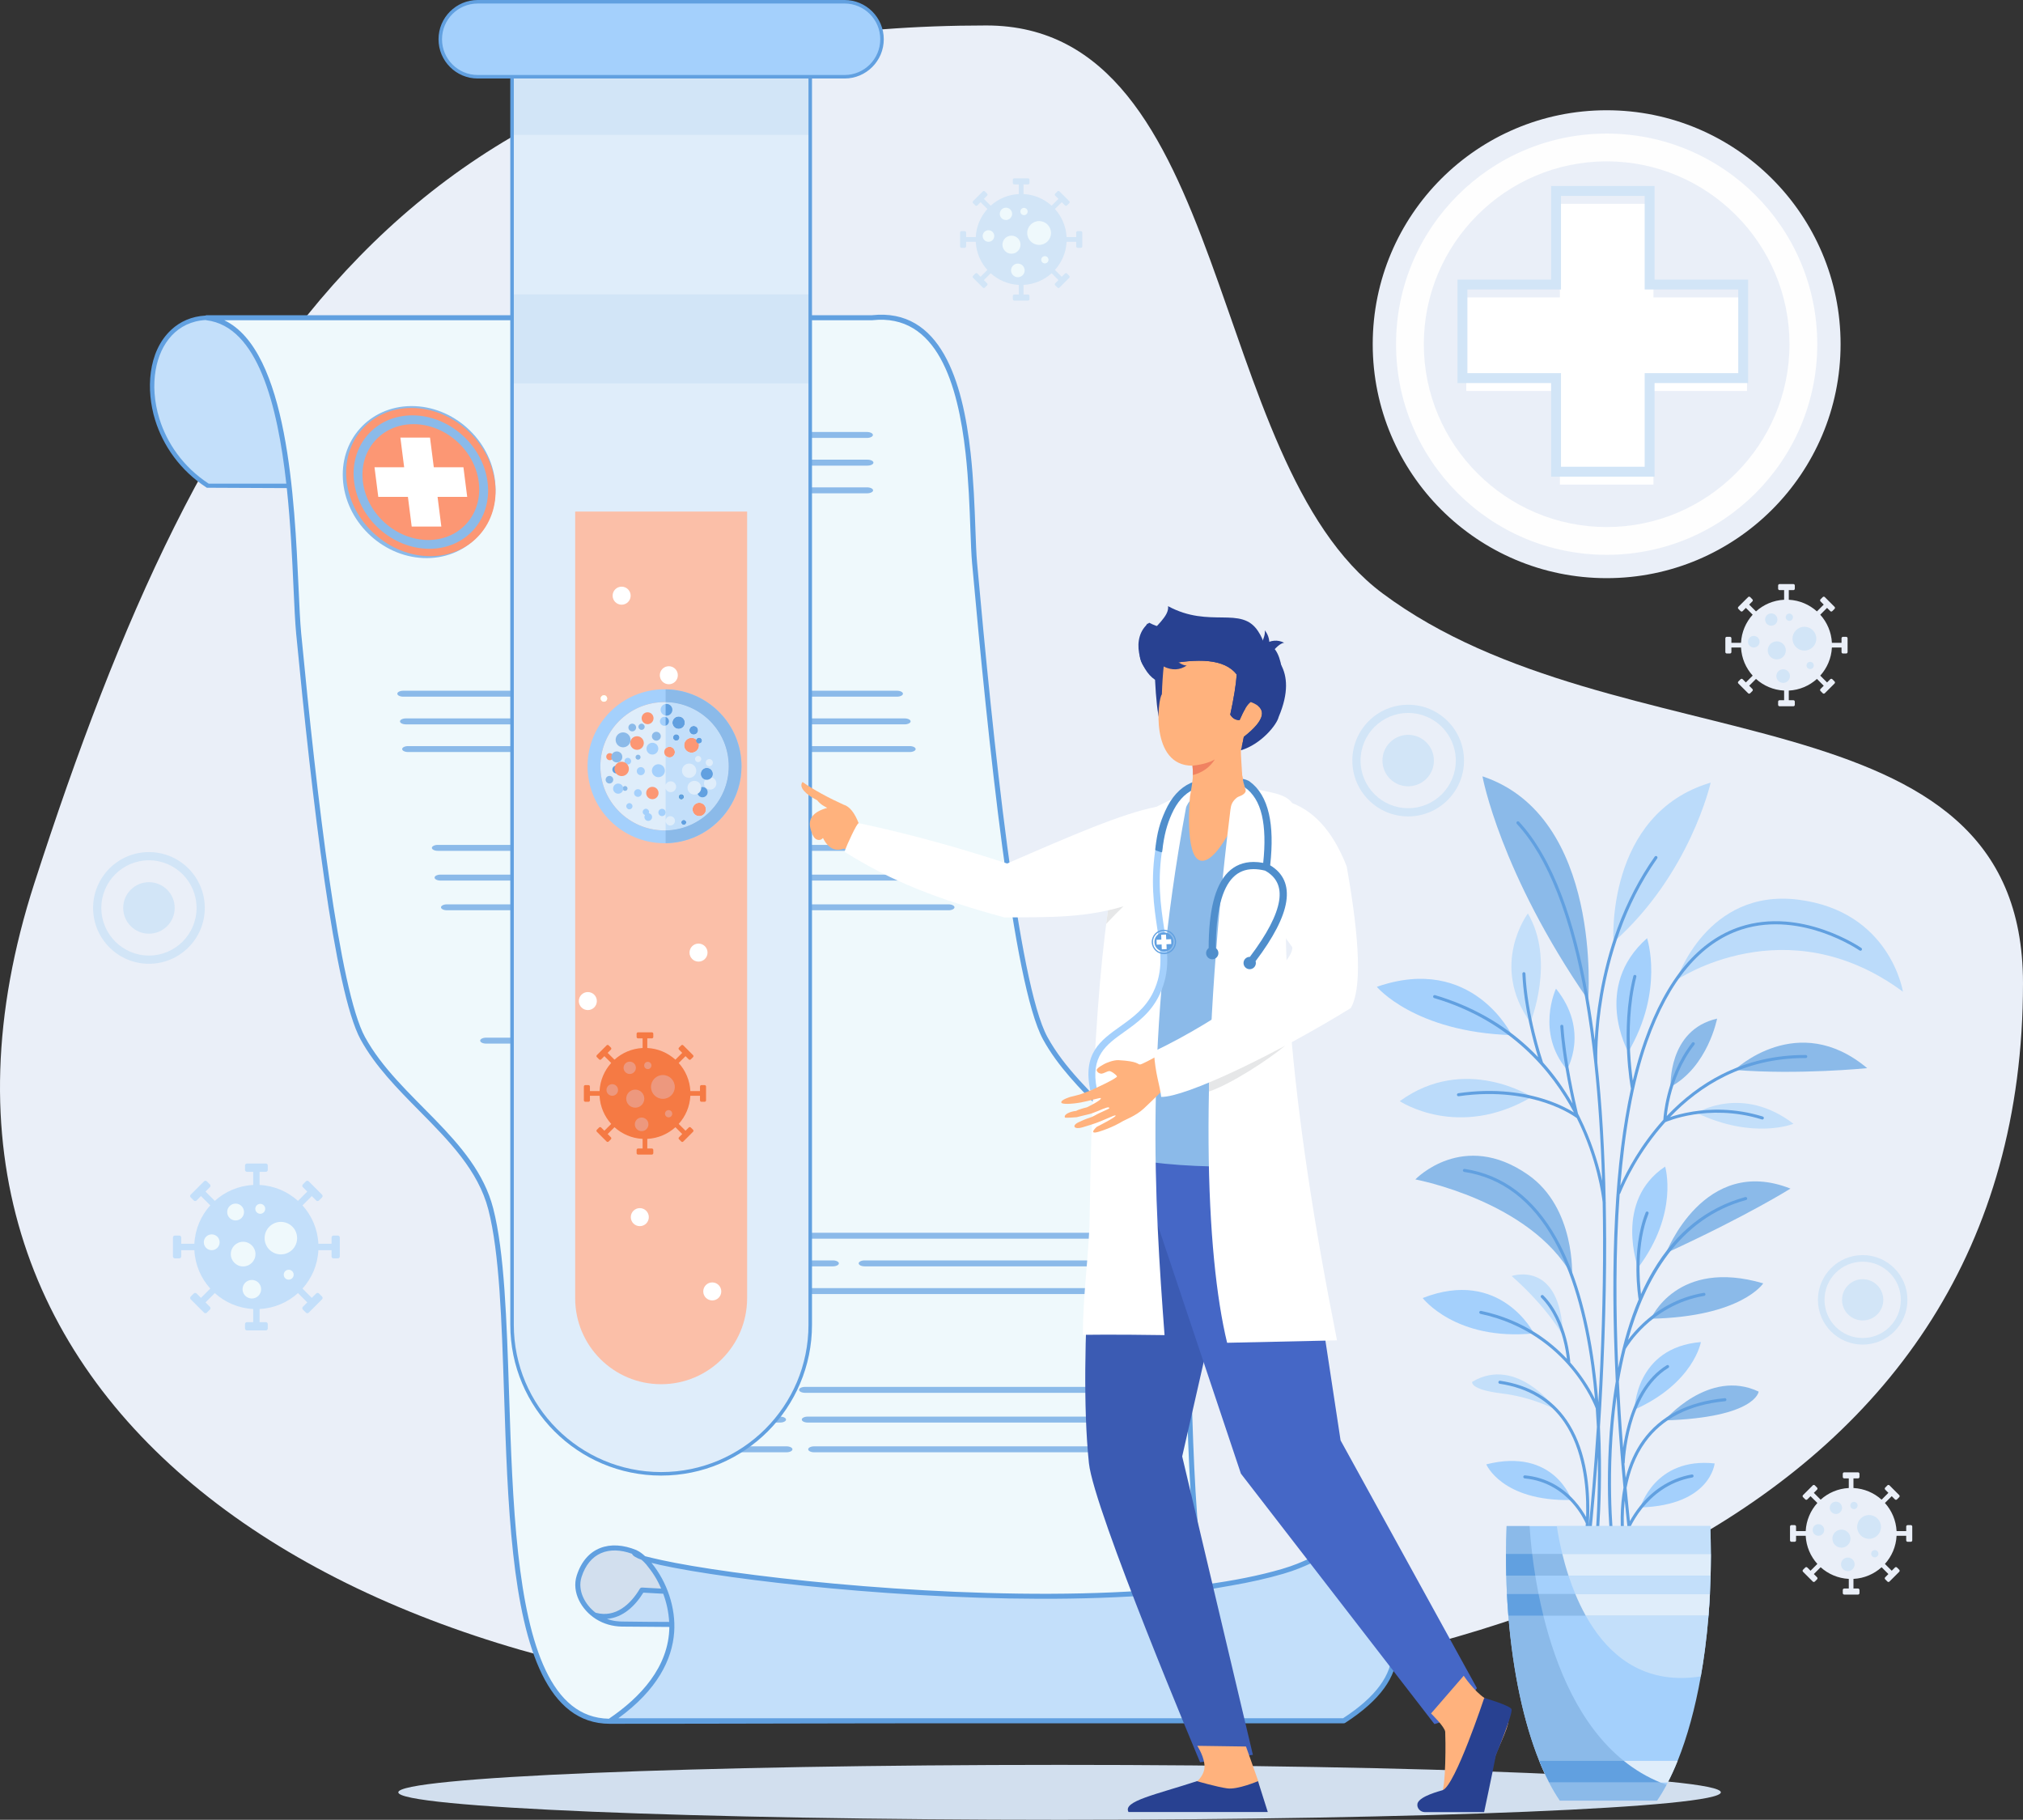 <?xml version="1.0" encoding="UTF-8"?><svg id="a" xmlns="http://www.w3.org/2000/svg" viewBox="0 0 1701.01 1530.04"><rect x="0" y="0" width="1701.01" height="1530.04" fill="#333333" stroke="none"/><path d="M890.93,1530.04c306.25,0,556.02-10.37,556.02-23.08s-249.77-23.08-556.02-23.08-556.02,10.37-556.02,23.08,249.77,23.08,556.02,23.08Z" style="fill:#d2dfee; fill-rule:evenodd;"/><path d="M829.32,21.41c207.19,0,183.55,365.91,333.12,477.45,197.97,147.63,538.57,74.53,538.57,327.89,0,444.77-441.78,605.91-923.19,605.91S-114.39,1185.98,28.96,742.38C172.3,298.78,347.91,21.41,829.32,21.41Z" style="fill:#eaeff8; fill-rule:evenodd;"/><g><path d="M733.18,267.15H173.82c77.82,9.46,71.75,207.41,77.33,265.53,13.31,138.94,32.11,300.49,53.9,340.27,28.65,52.3,92.63,85.48,107.6,143.46,30.01,116.27-16.56,444.12,107.6,430.38h559.36c-105.98-12.88-64.35-318.89-93.13-430.38-14.96-57.98-78.95-91.16-107.59-143.46-25-45.64-46.05-251.5-59.42-399.68-4.46-49.4,5.13-216.24-86.28-206.13Z" style="fill:#eff9fc; fill-rule:evenodd;"/><path d="M1079.6,1446.79h50.34c57.56-37.21,53.83-76.01,7.74-120.91-28.68-27.95-22.21-15.53-59.04-4.74-171.15,50.16-558.09-3.7-544.85-15.84,10.94,.8,75.3,77.17-21.19,141.91l294.55-.42h272.44Z" style="fill:#c3dffa; fill-rule:evenodd;"/><path d="M564.85,1365.81c-.5-19.68-8.31-36.31-16.17-47.13-1.66-2.29-3.33-4.33-4.93-6.07-2.7-2.78-5.75-5.18-9-7.11-.35-.12-.66-.18-.95-.2-.03-.04,.17-.04,.59,0-17.54-7.22-39.19-5.78-47.44,20.08-5.67,17.75,11.55,40.96,38,40.12,16.96,.22,25.94,.33,39.91,.32Z" style="fill:#d2dfee; fill-rule:evenodd;"/><path d="M559.15,1337.96l-19.37-1.05c-10.49,17.65-24.58,25.01-39.12,21.19-.03,.62,1.53,.77,1.51,1.37,6.24,3.94,13.99,6.3,22.76,6.02,16.96,.22,25.94,.33,39.91,.32-.26-10.24-2.5-19.65-5.7-27.84Z" style="fill:#c5def8; fill-rule:evenodd;"/><path d="M173.82,267.15c-58.31,2.23-64.49,98.95,1.11,141.36h68.14c-7.41-67.83-24.39-135.91-69.25-141.36Z" style="fill:#c3dffa; fill-rule:evenodd;"/><path d="M416.3,404.87c3.71,35.3-21.88,64.13-57.15,64.38-35.28,.25-66.88-28.17-70.59-63.46-3.71-35.3,21.88-64.12,57.15-64.37,35.28-.25,66.88,28.16,70.59,63.46Z" style="fill:#8bbae9; fill-rule:evenodd;"/><path d="M448.14,363.22h280.84c2.74,0,4.99,1.12,4.99,2.49h0c0,1.37-2.25,2.49-4.99,2.49H448.14c-2.74,0-4.99-1.12-4.99-2.49h0c0-1.38,2.24-2.49,4.99-2.49Z" style="fill:#8bbae9; fill-rule:evenodd;"/><path d="M450.37,386.49h195.7c2.74,0,4.99,1.13,4.99,2.49h0c0,1.36-2.25,2.5-4.99,2.5h-195.7c-2.73,0-4.99-1.12-4.99-2.49h0c0-1.37,2.24-2.5,4.99-2.5Z" style="fill:#8bbae9; fill-rule:evenodd;"/><path d="M452.19,409.77h122.18c2.74,0,4.99,1.13,4.99,2.5h0c0,1.37-2.25,2.49-4.99,2.49h-122.18c-2.74,0-4.99-1.12-4.99-2.49h0c0-1.37,2.24-2.5,4.99-2.5Z" style="fill:#8bbae9; fill-rule:evenodd;"/><path d="M597.6,409.77h131.54c2.74,0,4.98,1.13,4.98,2.5h0c0,1.36-2.25,2.49-4.98,2.49h-131.54c-2.73,0-4.98-1.12-4.98-2.49h0c0-1.37,2.24-2.5,4.98-2.5Z" style="fill:#8bbae9; fill-rule:evenodd;"/><path d="M672.71,386.49h56.73c2.74,0,4.98,1.14,4.98,2.49h0c0,1.36-2.26,2.5-4.98,2.5h-56.73c-2.73,0-4.99-1.12-4.99-2.49h0c0-1.37,2.24-2.5,4.99-2.5Z" style="fill:#8bbae9; fill-rule:evenodd;"/><path d="M339.07,580.76h415.18c2.74,0,4.98,1.14,4.98,2.5h0c0,1.36-2.25,2.49-4.98,2.49H339.07c-2.73,0-4.99-1.12-4.99-2.49h0c0-1.38,2.24-2.5,4.99-2.5Z" style="fill:#8bbae9; fill-rule:evenodd;"/><path d="M341.31,604.03h195.7c2.74,0,4.99,1.13,4.99,2.5h0c0,1.36-2.25,2.5-4.99,2.5h-195.7c-2.74,0-4.99-1.12-4.99-2.5h0c0-1.38,2.24-2.5,4.99-2.5Z" style="fill:#8bbae9; fill-rule:evenodd;"/><path d="M343.13,627.31h122.19c2.74,0,4.99,1.12,4.99,2.49h0c0,1.37-2.25,2.49-4.99,2.49h-122.19c-2.74,0-4.98-1.12-4.98-2.49h0c0-1.38,2.24-2.49,4.98-2.49Z" style="fill:#8bbae9; fill-rule:evenodd;"/><path d="M488.54,627.31h276.39c2.73,0,4.99,1.13,4.99,2.49h0c0,1.36-2.27,2.49-4.99,2.49H488.54c-2.72,0-4.99-1.12-4.99-2.49h0c0-1.38,2.25-2.49,4.99-2.49Z" style="fill:#8bbae9; fill-rule:evenodd;"/><path d="M563.65,604.03h197.04c2.74,0,4.99,1.14,4.99,2.49h0c0,1.35-2.27,2.5-4.99,2.5h-197.04c-2.72,0-4.98-1.13-4.98-2.5h0c0-1.38,2.24-2.49,4.98-2.49Z" style="fill:#8bbae9; fill-rule:evenodd;"/><path d="M368.12,710.37h122.19c2.74,0,4.99,1.13,4.99,2.49h0c0,1.37-2.25,2.5-4.99,2.5h-122.19c-2.74,0-4.99-1.12-4.99-2.49h0c0-1.38,2.25-2.5,4.99-2.5Z" style="fill:#8bbae9; fill-rule:evenodd;"/><path d="M513.53,710.37h276.39c2.74,0,4.99,1.13,4.99,2.5h0c0,1.36-2.27,2.49-4.99,2.49h-276.39c-2.72,0-4.99-1.12-4.99-2.49h0c0-1.38,2.24-2.5,4.99-2.5Z" style="fill:#8bbae9; fill-rule:evenodd;"/><path d="M370.39,735.37h122.19c2.74,0,4.99,1.12,4.99,2.49h0c0,1.37-2.25,2.5-4.99,2.5h-122.19c-2.74,0-4.99-1.12-4.99-2.5h0c0-1.38,2.24-2.49,4.99-2.49Z" style="fill:#8bbae9; fill-rule:evenodd;"/><path d="M515.8,735.37h276.39c2.74,0,4.98,1.13,4.98,2.49h0c0,1.36-2.26,2.5-4.98,2.5h-276.39c-2.72,0-4.99-1.12-4.99-2.5h0c0-1.38,2.25-2.49,4.99-2.49Z" style="fill:#8bbae9; fill-rule:evenodd;"/><path d="M375.79,760.36h122.19c2.74,0,4.99,1.13,4.99,2.49h0c0,1.37-2.25,2.49-4.99,2.49h-122.19c-2.74,0-4.99-1.12-4.99-2.49h0c0-1.37,2.25-2.49,4.99-2.49Z" style="fill:#8bbae9; fill-rule:evenodd;"/><path d="M521.19,760.36h276.4c2.73,0,4.98,1.13,4.98,2.49h0c0,1.37-2.27,2.49-4.98,2.49h-276.4c-2.72,0-4.98-1.12-4.98-2.49h0c0-1.37,2.24-2.49,4.98-2.49Z" style="fill:#8bbae9; fill-rule:evenodd;"/><path d="M408.73,872.45h122.19c2.74,0,4.99,1.13,4.99,2.5h0c0,1.37-2.25,2.5-4.99,2.5h-122.19c-2.74,0-4.98-1.13-4.98-2.5h0c0-1.37,2.24-2.5,4.98-2.5Z" style="fill:#8bbae9; fill-rule:evenodd;"/><path d="M557.67,1339.99l-16.73-.91c-6.82,11.03-17.06,21.03-30.6,22.03,5.52,2.01,9.39,2.27,14.65,2.27,12.56,.17,25.11,.3,37.67,.31-.47-8.17-2.12-15.97-4.99-23.7h0Zm-1.74-4.33l-16.02-.87c-.81-.04-1.54,.38-1.93,1.03-7.81,13.14-20.42,24.54-36.76,20.23l-.36-.07c-8.95-6.73-15.48-18.72-11.9-29.98,6.48-20.41,22.96-26.68,42.48-19.6,.49,1.62,3.26,3.34,8.04,5.08,1.4,1.21,2.7,2.47,3.89,3.88h0c5.47,6.76,8.97,12.06,12.56,20.31h0Zm-54.96,25.53l.09,.06h0c6.71,4.22,14,6.17,21.75,6.36,13.33,0,26.67,.3,40.01,.3-.4,33.66-24.42,59.31-50.82,77.16-48.66-.77-67.73-61.59-76.3-138.97-4.67-42.24-6.2-89.36-7.66-134.44-1.99-61.34-3.86-118.97-13.35-155.77-15.24-59.05-79.19-91.75-107.78-143.95-10.76-19.64-20.84-69.74-29.89-132.24-9.09-62.75-17.12-137.82-23.77-207.22-.9-9.39-1.5-22.56-2.2-38-3.35-73.91-9.08-199.72-62.44-225.21H733.18s.23-.02,.23-.02c54.54-6.03,72.06,53.81,78.51,112.02,2.53,22.91,3.36,45.55,4.02,63.96,.41,11.27,.77,20.96,1.42,28.23,6.69,74.13,15.29,162.68,25.36,238.38,10.09,75.92,21.68,139.05,34.31,162.12,12.3,22.46,30.93,41.33,49.48,60.09,24.8,25.11,49.45,50.07,57.93,82.88,9.37,36.34,11.24,93.74,13.21,154.85,1.78,54.78,3.65,112.51,11.16,161.04-122.89,15.74-292.97,2.8-392.74-11.02-24.97-3.45-45.55-6.98-59.88-10.12-5.71-1.26-10.34-2.35-13.76-3.24-2.43-2.25-4.64-3.83-6.4-4.64-.24-.14-.6-.37-.85-.48h0c-22.2-9.15-42.63-2.57-50.26,21.4-4.51,14.12,4.17,28.94,16.03,36.46h0Zm46.79-47.17c2.3,.6,4.82,1.21,7.55,1.8,14.35,3.15,35.04,6.69,60.19,10.17,96.76,13.4,259.55,25.96,381.81,12.45,24.88-2.75,2.59,.78,37.8-5.29,15.84-2.73,30.65-6.04,44.12-9.99,10.2-2.98,17.1-6.09,22.36-8.44,12.72-5.71,14.8-6.64,34.63,12.66,22.62,22.04,34.85,42.46,34.36,61.78-.48,19.11-13.47,37.42-41.23,55.5H520.24l-.36,.03c33.14-24.11,45.33-49.64,46.98-72.25,1.49-20.38-5.94-42.46-19.1-58.43h0ZM172.9,269.06c-23.93,1.39-38.05,19.41-41.99,41.9-2.21,12.63-1.28,26.86,3.05,40.9,6.33,20.55,19.93,40.67,41.51,54.78h65.27c-7.41-66.35-24.11-132.11-67.12-137.38-.26-.03-.5-.09-.73-.2h0Zm-28.86,8.16c7.43-6.88,17.05-11.22,28.69-11.89,.32-.19,.7-.3,1.09-.3H733.13c57.9-6.27,76.33,55.58,82.99,115.78,2.54,22.98,3.37,45.76,4.04,64.27,.41,11.24,.77,20.91,1.4,28.02,6.68,74.04,15.28,162.51,25.34,238.2,10.03,75.46,21.48,138.09,33.84,160.65,28.59,52.2,92.55,84.9,107.79,143.95,9.49,36.8,11.36,94.42,13.34,155.76,1.78,54.71,3.64,112.41,11.06,160.63,23.86-3.21,45.87-7.52,65.12-13.16,9.91-2.9,16.66-5.94,21.81-8.25,14.96-6.72,17.42-7.81,39.3,13.5,23.47,22.87,36.15,44.3,35.63,64.9-.51,20.64-14.23,40.18-43.51,59.16-.36,.3-.82,.48-1.33,.48h-322.78c-98.2,0-196.39,.42-294.59,.42-52.08-.14-72.23-62.84-81.07-142.76-4.68-42.33-6.22-89.56-7.68-134.77-1.98-61.11-3.84-118.51-13.22-154.85-8.47-32.81-33.12-57.77-57.93-82.88-18.54-18.77-37.17-37.63-49.48-60.09-11.03-20.15-21.25-70.72-30.37-133.67-9.08-62.71-17.12-137.88-23.79-207.42-.91-9.54-1.51-22.73-2.22-38.22-1.1-24.27-2.47-54.22-5.67-84.28l-67.24-.31c-22.65-14.64-36.9-35.66-43.52-57.12-7.58-24.6-6.43-57.14,13.64-75.73Z" style="fill:#61a0e0; fill-rule:evenodd;"/><path d="M502.43,1036.46h415.19c2.74,0,4.97,1.14,4.97,2.5h0c0,1.36-2.25,2.49-4.97,2.49H502.43c-2.73,0-4.99-1.12-4.99-2.48h0c0-1.38,2.24-2.5,4.99-2.5Z" style="fill:#8bbae9; fill-rule:evenodd;"/><path d="M504.66,1059.73h195.7c2.74,0,4.99,1.13,4.99,2.49h0c0,1.36-2.25,2.5-4.99,2.5h-195.7c-2.74,0-4.99-1.13-4.99-2.5h0c0-1.37,2.24-2.49,4.99-2.49Z" style="fill:#8bbae9; fill-rule:evenodd;"/><path d="M506.48,1083.01h122.19c2.74,0,4.98,1.13,4.98,2.49h0c0,1.37-2.25,2.5-4.98,2.5h-122.19c-2.74,0-4.98-1.12-4.98-2.5h0c0-1.37,2.24-2.49,4.98-2.49Z" style="fill:#8bbae9; fill-rule:evenodd;"/><path d="M651.89,1083.01h276.39c2.74,0,4.99,1.13,4.99,2.49h0c0,1.37-2.27,2.5-4.99,2.5h-276.39c-2.72,0-4.99-1.12-4.99-2.5h0c0-1.37,2.24-2.49,4.99-2.49Z" style="fill:#8bbae9; fill-rule:evenodd;"/><path d="M727,1059.73h197.04c2.74,0,4.98,1.15,4.98,2.49h0c0,1.34-2.27,2.5-4.98,2.5h-197.04c-2.72,0-4.99-1.13-4.99-2.5h0c0-1.37,2.25-2.49,4.99-2.49Z" style="fill:#8bbae9; fill-rule:evenodd;"/><path d="M531.48,1166.08h122.19c2.74,0,4.99,1.13,4.99,2.49h0c0,1.37-2.25,2.49-4.99,2.49h-122.19c-2.74,0-4.99-1.12-4.99-2.49h0c0-1.37,2.25-2.49,4.99-2.49Z" style="fill:#8bbae9; fill-rule:evenodd;"/><path d="M676.88,1166.08h276.39c2.74,0,4.99,1.13,4.99,2.49h0c0,1.37-2.27,2.49-4.99,2.49h-276.39c-2.72,0-4.99-1.12-4.99-2.49h0c0-1.37,2.24-2.49,4.99-2.49Z" style="fill:#8bbae9; fill-rule:evenodd;"/><path d="M533.75,1191.07h122.19c2.74,0,4.99,1.13,4.99,2.49h0c0,1.37-2.25,2.5-4.99,2.5h-122.19c-2.74,0-4.99-1.13-4.99-2.5h0c0-1.37,2.24-2.49,4.99-2.49Z" style="fill:#8bbae9; fill-rule:evenodd;"/><path d="M679.15,1191.07h276.39c2.74,0,4.98,1.13,4.98,2.49h0c0,1.37-2.26,2.5-4.98,2.5h-276.39c-2.72,0-4.99-1.13-4.99-2.5h0c0-1.37,2.25-2.49,4.99-2.49Z" style="fill:#8bbae9; fill-rule:evenodd;"/><path d="M539.14,1216.06h122.19c2.74,0,4.99,1.13,4.99,2.5h0c0,1.37-2.25,2.49-4.99,2.49h-122.19c-2.74,0-4.98-1.12-4.98-2.49h0c0-1.37,2.24-2.5,4.98-2.5Z" style="fill:#8bbae9; fill-rule:evenodd;"/><path d="M684.54,1216.06h276.4c2.73,0,4.98,1.13,4.98,2.5h0c0,1.37-2.27,2.49-4.98,2.49h-276.4c-2.71,0-4.98-1.12-4.98-2.49h0c0-1.37,2.24-2.5,4.98-2.5Z" style="fill:#8bbae9; fill-rule:evenodd;"/></g><path d="M710.12,1.48H401.74c-17.43,0-31.54,14.12-31.54,31.53s14.11,31.53,31.54,31.53h308.37c17.41,0,31.52-14.13,31.52-31.53,0-17.42-14.11-31.53-31.52-31.53Z" style="fill:#a4d0fc; fill-rule:evenodd;"/><path d="M430.56,64.54V1113.81c0,69.22,56.14,125.34,125.36,125.34h0c69.25,0,125.37-56.12,125.37-125.34V64.54h-250.72Z" style="fill:#dfedfa; fill-rule:evenodd;"/><rect x="430.56" y="64.54" width="250.72" height="48.88" style="fill:#d2e5f7;"/><path d="M483.63,430.11v661.42c0,39.93,32.36,72.29,72.28,72.29h0c39.92,0,72.29-32.36,72.29-72.29V430.11h-144.58Z" style="fill:#fbbfa8; fill-rule:evenodd;"/><rect x="430.56" y="247.51" width="250.72" height="74.83" style="fill:#d2e5f7;"/><path d="M710.11,2.96H401.74c-8.31,0-15.83,3.36-21.27,8.79-5.43,5.43-8.8,12.95-8.8,21.25s3.37,15.82,8.81,21.26c5.43,5.44,12.95,8.8,21.26,8.8h308.37c8.3,0,15.82-3.37,21.24-8.8,5.43-5.43,8.8-12.96,8.8-21.26h0c0-8.3-3.36-15.82-8.8-21.25-5.43-5.43-12.95-8.8-21.24-8.8h0s-.01,0-.01,0h0Zm-278.08,63.06V1113.82c0,34.21,13.87,65.17,36.29,87.58h0c22.41,22.41,53.39,36.29,87.6,36.29s65.19-13.87,87.6-36.28c22.41-22.41,36.28-53.38,36.28-87.58V66.02h-247.77Zm-2.96,1047.8V66.02h-27.33c-9.12,0-17.38-3.7-23.35-9.67-5.98-5.98-9.67-14.24-9.67-23.35s3.7-17.36,9.68-23.34c5.98-5.97,14.23-9.67,23.35-9.67h308.38c9.1,.01,17.36,3.7,23.32,9.67s9.66,14.23,9.66,23.33h0c0,9.12-3.7,17.37-9.67,23.35-5.97,5.97-14.22,9.68-23.33,9.68h-27.35V1113.82c0,35.01-14.2,66.73-37.15,89.68h0c-22.95,22.94-54.67,37.14-89.69,37.14s-66.74-14.21-89.68-37.16h0c-22.96-22.95-37.16-54.65-37.16-89.66Z" style="fill:#61a0e0; fill-rule:evenodd;"/><g><path d="M544.26,881.14c9.08,.46,17.32,4.09,23.65,9.81l5.72-5.73-2.71-2.72c-.47-.46-.47-1.23,0-1.7l1.9-1.89c.47-.48,1.24-.48,1.71,0l8.21,8.21c.47,.47,.47,1.24,0,1.71l-1.9,1.89c-.47,.47-1.23,.47-1.7,0l-2.72-2.71-5.73,5.73c5.71,6.33,9.34,14.57,9.8,23.65h8.09v-3.84c0-.66,.54-1.21,1.21-1.21h2.68c.66,0,1.21,.55,1.21,1.21v11.61c0,.66-.54,1.2-1.21,1.21h-2.68c-.66,0-1.21-.55-1.21-1.21v-3.84h-8.09c-.46,9.08-4.09,17.33-9.8,23.66l5.73,5.72,2.72-2.72c.47-.47,1.23-.47,1.7,0l1.9,1.89c.47,.48,.47,1.24,0,1.71l-8.21,8.21c-.47,.48-1.23,.48-1.7,0l-1.9-1.89c-.47-.47-.47-1.24,0-1.7l2.71-2.72-5.72-5.73c-6.33,5.72-14.57,9.34-23.65,9.81v8.09h3.84c.66,0,1.21,.55,1.21,1.21v2.68c0,.66-.54,1.21-1.21,1.21h-11.62c-.66,0-1.21-.55-1.21-1.21v-2.68c0-.66,.54-1.21,1.21-1.21h3.84v-8.09c-9.08-.46-17.32-4.09-23.65-9.81l-5.73,5.73,2.72,2.72c.47,.46,.47,1.23,0,1.7l-1.89,1.89c-.47,.47-1.24,.48-1.71,0l-8.21-8.21c-.47-.47-.47-1.23,0-1.71l1.9-1.89c.47-.47,1.24-.47,1.71,0l2.72,2.72,5.73-5.72c-5.71-6.33-9.34-14.57-9.8-23.66h-8.09v3.84c0,.66-.54,1.21-1.21,1.21h-2.68c-.66,0-1.21-.55-1.21-1.21v-11.61c0-.66,.55-1.21,1.21-1.21h2.68c.66,0,1.21,.55,1.21,1.21v3.84h8.09c.46-9.08,4.09-17.32,9.79-23.66l-5.72-5.72-2.72,2.71c-.47,.47-1.24,.47-1.71,0l-1.9-1.89c-.47-.48-.47-1.24,0-1.71l8.21-8.21c.47-.48,1.24-.47,1.71,0l1.89,1.89c.47,.47,.47,1.24,0,1.7l-2.72,2.72,5.73,5.73c6.33-5.72,14.57-9.34,23.65-9.81v-8.09h-3.84c-.66,0-1.21-.55-1.21-1.21v-2.68c0-.66,.54-1.21,1.21-1.21h11.62c.66,0,1.21,.55,1.21,1.21v2.68c0,.66-.54,1.21-1.21,1.21h-3.84v8.09Z" style="fill:#f57a44; fill-rule:evenodd;"/><path d="M529.5,892.62c2.86,0,5.18,2.32,5.18,5.18s-2.32,5.18-5.18,5.18-5.18-2.32-5.18-5.18,2.32-5.18,5.18-5.18h0Zm32.7,46.83c-1.69,0-3.05-1.37-3.05-3.05s1.36-3.05,3.05-3.05,3.05,1.37,3.05,3.05-1.36,3.05-3.05,3.05h0Zm-17.51-40.57c-1.68,0-3.05-1.37-3.05-3.06s1.37-3.05,3.05-3.05,3.05,1.37,3.05,3.05-1.37,3.06-3.05,3.06h0Zm-5.18,40.73c3.16,0,5.72,2.56,5.72,5.72s-2.56,5.72-5.72,5.72-5.72-2.56-5.72-5.72,2.56-5.72,5.72-5.72h0Zm17.88-35.74c5.53,0,10,4.48,10,10.01s-4.48,10.01-10,10.01-10.01-4.48-10.01-10.01,4.48-10.01,10.01-10.01h0Zm-42.58,7.69c2.69,0,4.87,2.18,4.87,4.87s-2.18,4.87-4.87,4.87-4.87-2.18-4.87-4.87,2.18-4.87,4.87-4.87h0Zm19.34,4.56c4.2,0,7.6,3.4,7.6,7.6s-3.4,7.6-7.6,7.6-7.6-3.41-7.6-7.6,3.4-7.6,7.6-7.6Z" style="fill:#ed987e; fill-rule:evenodd;"/></g><g><path d="M508.65,584.68c1.43,.47,2.2,2.01,1.73,3.44s-2.02,2.21-3.44,1.73c-1.43-.47-2.21-2.01-1.73-3.44,.48-1.43,2.02-2.2,3.45-1.73Z" style="fill:#fcf6a8; fill-rule:evenodd;"/><path d="M508.65,584.68c1.43,.47,2.2,2.01,1.73,3.44s-2.02,2.21-3.44,1.73c-1.43-.47-2.21-2.01-1.73-3.44,.48-1.43,2.02-2.2,3.45-1.73Z" style="fill:#fcf6a8; fill-rule:evenodd;"/><path d="M508.65,584.68c1.43,.47,2.2,2.01,1.73,3.44s-2.02,2.21-3.44,1.73c-1.43-.47-2.21-2.01-1.73-3.44,.48-1.43,2.02-2.2,3.45-1.73Z" style="fill:#fff; fill-rule:evenodd;"/><path d="M559.68,590.33c29.31,.49,53.03,24.5,53.03,53.93s-23.71,53.44-53.03,53.93c-.31,.01-.6,.01-.91,.01-29.75,0-53.95-24.2-53.95-53.95s24.2-53.94,53.95-53.94c.31,0,.6,0,.91,.01Z" style="fill:#dfedfa; fill-rule:evenodd;"/><path d="M612.7,644.26c0-29.43-23.71-53.43-53.03-53.93-.31-.01-.6-.01-.91-.01-29.75,0-53.95,24.2-53.95,53.94s24.2,53.95,53.95,53.95c.31,0,.6,0,.91-.01,29.31-.49,53.03-24.49,53.03-53.93h0Zm-53.03-64.69c35.26,.49,63.79,29.32,63.79,64.69s-28.53,64.22-63.79,64.7c-.31,.01-.6,.01-.91,.01-35.69,0-64.72-29.03-64.72-64.72,0-35.68,29.04-64.71,64.72-64.71,.31,0,.6,0,.91,.01Z" style="fill:#a4d0fc; fill-rule:evenodd;"/><path d="M559.04,647.99c0,3.01-2.44,5.45-5.45,5.45s-5.44-2.44-5.44-5.44,2.44-5.45,5.44-5.45,5.45,2.44,5.45,5.45Z" style="fill:#a4d0fc; fill-rule:evenodd;"/><path d="M521.4,647.01c0,1.79-1.45,3.25-3.25,3.25s-3.25-1.46-3.25-3.25,1.46-3.25,3.25-3.25,3.25,1.46,3.25,3.25Z" style="fill:#61a0e0; fill-rule:evenodd;"/><path d="M553.73,666.76c0,2.87-2.32,5.19-5.19,5.19-2.87,0-5.19-2.32-5.19-5.19s2.32-5.19,5.19-5.19,5.19,2.32,5.19,5.19Z" style="fill:#fc9774; fill-rule:evenodd;"/><path d="M538.61,636.63c0,1.16-.94,2.1-2.11,2.1s-2.11-.94-2.11-2.1,.94-2.11,2.11-2.11,2.1,.94,2.11,2.11Z" style="fill:#8bbae9; fill-rule:evenodd;"/><path d="M553.51,629.47c0,2.74-2.22,4.96-4.96,4.96s-4.97-2.22-4.97-4.96,2.22-4.97,4.97-4.97,4.96,2.22,4.96,4.97Z" style="fill:#a4d0fc; fill-rule:evenodd;"/><path d="M567.46,632.36c0,2.47-2,4.47-4.47,4.47s-4.47-2-4.47-4.47,2-4.47,4.47-4.47,4.47,2,4.47,4.47Z" style="fill:#fc9774; fill-rule:evenodd;"/><path d="M542.21,648.36c0,1.88-1.52,3.4-3.39,3.4s-3.4-1.52-3.4-3.4,1.52-3.4,3.4-3.4c1.87,0,3.39,1.52,3.39,3.4Z" style="fill:#a4d0fc; fill-rule:evenodd;"/><path d="M530.67,639.96c0,1.54-1.25,2.79-2.79,2.79s-2.78-1.25-2.78-2.79,1.25-2.78,2.78-2.78,2.79,1.25,2.79,2.78Z" style="fill:#a4d0fc; fill-rule:evenodd;"/><path d="M541.35,624.73c0,3.16-2.56,5.72-5.72,5.72s-5.72-2.56-5.72-5.72,2.56-5.72,5.72-5.72,5.72,2.56,5.72,5.72Z" style="fill:#fc9774; fill-rule:evenodd;"/><path d="M534.87,611.69c0,1.79-1.46,3.24-3.25,3.24s-3.24-1.45-3.24-3.24,1.45-3.24,3.24-3.24c1.79,0,3.25,1.45,3.25,3.24Z" style="fill:#8bbae9; fill-rule:evenodd;"/><path d="M549.52,603.87c0,2.76-2.24,5-5,5s-5-2.24-5-5c0-2.76,2.24-5,5-5s5,2.24,5,5Z" style="fill:#fc9774; fill-rule:evenodd;"/><path d="M565.34,596.78c0,2.73-2.21,4.94-4.94,4.94s-4.94-2.21-4.94-4.94,2.21-4.94,4.94-4.94,4.94,2.21,4.94,4.94Z" style="fill:#a4d0fc; fill-rule:evenodd;"/><path d="M575.86,607.61c0,2.9-2.35,5.24-5.24,5.24-2.89,0-5.24-2.34-5.24-5.24s2.35-5.24,5.24-5.24c2.89,0,5.24,2.34,5.24,5.23Z" style="fill:#61a0e0; fill-rule:evenodd;"/><path d="M586.95,613.99c0,2.02-1.64,3.66-3.65,3.66-2.02,0-3.66-1.64-3.66-3.66s1.64-3.65,3.66-3.65,3.65,1.64,3.65,3.65Z" style="fill:#61a0e0; fill-rule:evenodd;"/><path d="M587.73,626.61c0,3.45-2.8,6.25-6.25,6.25s-6.25-2.79-6.25-6.25,2.8-6.25,6.25-6.25,6.25,2.8,6.25,6.25Z" style="fill:#fc9774; fill-rule:evenodd;"/><path d="M599.28,650.7c0,2.73-2.21,4.95-4.95,4.95s-4.94-2.22-4.94-4.95,2.21-4.95,4.94-4.95,4.95,2.22,4.95,4.95Z" style="fill:#61a0e0; fill-rule:evenodd;"/><path d="M593.58,680.57c0,3.11-2.52,5.63-5.63,5.63s-5.63-2.52-5.63-5.63,2.52-5.63,5.63-5.63,5.63,2.52,5.63,5.63Z" style="fill:#fc9774; fill-rule:evenodd;"/><path d="M577.06,691.45c0,1.18-.96,2.13-2.13,2.13s-2.12-.95-2.12-2.13,.95-2.12,2.12-2.12,2.13,.95,2.13,2.12Z" style="fill:#61a0e0; fill-rule:evenodd;"/><path d="M559.72,683.11c0,1.69-1.37,3.06-3.07,3.06s-3.07-1.37-3.07-3.06,1.37-3.07,3.07-3.07,3.07,1.37,3.07,3.07Z" style="fill:#a4d0fc; fill-rule:evenodd;"/><path d="M545.76,682.67c0,1.49-1.21,2.69-2.68,2.69s-2.68-1.2-2.68-2.69,1.2-2.68,2.68-2.68,2.68,1.21,2.68,2.68Z" style="fill:#a4d0fc; fill-rule:evenodd;"/><path d="M531.82,677.85c0,1.45-1.17,2.62-2.61,2.62-1.45,0-2.61-1.17-2.61-2.62s1.17-2.61,2.61-2.61,2.61,1.17,2.61,2.61Z" style="fill:#a4d0fc; fill-rule:evenodd;"/><path d="M527.65,662.92c0,1.13-.91,2.03-2.04,2.03s-2.03-.91-2.03-2.03,.91-2.03,2.03-2.03,2.04,.91,2.04,2.03Z" style="fill:#8bbae9; fill-rule:evenodd;"/><path d="M515.64,655.56c0,1.76-1.43,3.2-3.2,3.2s-3.2-1.43-3.2-3.2,1.43-3.19,3.2-3.19,3.2,1.43,3.2,3.19Z" style="fill:#8bbae9; fill-rule:evenodd;"/><path d="M515.69,636.2c0,1.64-1.33,2.97-2.97,2.97s-2.97-1.33-2.97-2.97,1.33-2.97,2.97-2.97,2.97,1.33,2.97,2.97Z" style="fill:#fc9774; fill-rule:evenodd;"/><path d="M555.61,619.01c0,2.06-1.67,3.73-3.73,3.73s-3.73-1.67-3.73-3.73,1.67-3.73,3.73-3.73,3.73,1.67,3.73,3.73Z" style="fill:#8bbae9; fill-rule:evenodd;"/><path d="M542.06,611.05c0,1.45-1.17,2.62-2.62,2.62s-2.62-1.17-2.62-2.62,1.17-2.62,2.62-2.62,2.62,1.18,2.62,2.62Z" style="fill:#8bbae9; fill-rule:evenodd;"/><path d="M562.47,606.46c0,2.09-1.69,3.79-3.79,3.79s-3.79-1.69-3.79-3.79,1.7-3.79,3.79-3.79,3.79,1.7,3.79,3.79Z" style="fill:#a4d0fc; fill-rule:evenodd;"/><path d="M571.31,620.06c0,1.5-1.21,2.72-2.72,2.72s-2.71-1.22-2.71-2.72,1.22-2.71,2.71-2.71c1.5,0,2.72,1.22,2.72,2.71Z" style="fill:#61a0e0; fill-rule:evenodd;"/><path d="M590.31,622.66c0,1.38-1.12,2.49-2.49,2.49-1.38,0-2.49-1.12-2.49-2.49s1.12-2.49,2.49-2.49,2.49,1.12,2.49,2.49Z" style="fill:#61a0e0; fill-rule:evenodd;"/><path d="M574.93,669.97c0,1.13-.92,2.05-2.06,2.05s-2.06-.92-2.06-2.05,.92-2.06,2.06-2.06,2.06,.92,2.06,2.06Z" style="fill:#0d9359; fill-rule:evenodd;"/><path d="M548.3,686.97c0,1.78-1.44,3.22-3.23,3.22s-3.22-1.44-3.22-3.22,1.44-3.22,3.22-3.22,3.23,1.44,3.23,3.22Z" style="fill:#a4d0fc; fill-rule:evenodd;"/><path d="M539.61,666.76c0,1.78-1.45,3.24-3.23,3.24-1.78,0-3.23-1.45-3.23-3.24s1.45-3.23,3.23-3.23,3.23,1.45,3.23,3.23Z" style="fill:#a4d0fc; fill-rule:evenodd;"/><path d="M524.06,663.07c0,2.36-1.91,4.28-4.27,4.28s-4.28-1.91-4.28-4.28,1.92-4.27,4.28-4.27,4.27,1.91,4.27,4.27Z" style="fill:#a4d0fc; fill-rule:evenodd;"/><path d="M528.8,646.48c0,3.34-2.71,6.05-6.05,6.05s-6.05-2.71-6.05-6.04,2.71-6.05,6.05-6.05,6.05,2.71,6.05,6.05Z" style="fill:#fc9774; fill-rule:evenodd;"/><path d="M523.27,636.4c0,2.55-2.07,4.63-4.62,4.63s-4.62-2.08-4.62-4.63,2.07-4.62,4.62-4.62c2.56,0,4.62,2.07,4.62,4.62Z" style="fill:#8bbae9; fill-rule:evenodd;"/><path d="M530.18,622.05c0,3.47-2.81,6.28-6.27,6.28s-6.27-2.81-6.27-6.28,2.8-6.27,6.27-6.27,6.27,2.81,6.27,6.27Z" style="fill:#8bbae9; fill-rule:evenodd;"/><path d="M559.68,698.19v-14.59c.03-.17,.04-.33,.04-.49s-.02-.34-.04-.49v-19.51c.66,1.71,2.31,2.93,4.26,2.93,2.52,0,4.56-2.04,4.56-4.56s-2.04-4.56-4.56-4.56c-1.94,0-3.6,1.22-4.26,2.93v-24.49c.82,.9,2,1.47,3.31,1.47,2.47,0,4.47-2,4.47-4.47s-2-4.47-4.47-4.47c-1.31,0-2.49,.57-3.31,1.47v-19.24c1.61-.44,2.79-1.91,2.79-3.66s-1.18-3.22-2.79-3.66v-1.13c.24,.04,.48,.05,.73,.05,2.73,0,4.94-2.21,4.94-4.94s-2.21-4.94-4.94-4.94c-.25,0-.49,.02-.73,.05v-1.56c29.31,.49,53.03,24.5,53.03,53.93s-23.71,53.44-53.03,53.93h0Zm3.94-11.97c-2.17,0-3.93,1.76-3.93,3.93s1.76,3.93,3.93,3.93,3.92-1.76,3.92-3.93-1.76-3.93-3.92-3.93h0Zm11.33,3.11c-1.18,0-2.12,.95-2.12,2.12s.95,2.13,2.12,2.13,2.13-.95,2.13-2.13-.96-2.12-2.13-2.12h0Zm13.01-14.38c-3.11,0-5.63,2.52-5.63,5.63s2.52,5.63,5.63,5.63,5.63-2.52,5.63-5.63-2.52-5.63-5.63-5.63h0Zm-15.07-7.03c-1.14,0-2.06,.92-2.06,2.06s.92,2.05,2.06,2.05,2.06-.92,2.06-2.05-.92-2.06-2.06-2.06h0Zm13.68-.51c.57,1.74,2.21,2.99,4.14,2.99,2.41,0,4.35-1.95,4.35-4.35s-1.95-4.35-4.35-4.35c-.37,0-.73,.05-1.08,.13-.24-2.97-2.73-5.31-5.77-5.31-3.2,0-5.79,2.59-5.79,5.78s2.59,5.78,5.79,5.78c.98,0,1.9-.24,2.7-.67h0Zm6.5-11.93c-.69,.88-1.11,2-1.11,3.21,0,2.87,2.33,5.2,5.2,5.2s5.2-2.33,5.2-5.2c0-2.47-1.72-4.53-4.02-5.07,.6-.82,.96-1.83,.96-2.92,0-2.73-2.21-4.95-4.95-4.95s-4.94,2.22-4.94,4.95c0,2.29,1.55,4.21,3.67,4.78h0Zm-13.62-13.49c-3.32,0-6.01,2.69-6.01,6.02s2.69,6.01,6.01,6.01,6.01-2.69,6.01-6.01-2.69-6.02-6.01-6.02h0Zm16.96-3.76c-1.66,0-3,1.34-3,3s1.35,3,3,3,3-1.34,3-3-1.35-3-3-3h0Zm-9.39-2.66c-1.44,0-2.61,1.17-2.61,2.61s1.17,2.61,2.61,2.61c1.44,0,2.61-1.17,2.61-2.61s-1.17-2.61-2.61-2.61h0Zm-5.52-15.2c-3.44,0-6.25,2.8-6.25,6.25s2.8,6.25,6.25,6.25,6.25-2.79,6.25-6.25c0-.51-.06-1-.18-1.47,.09,0,.18,.02,.26,.02,1.38,0,2.49-1.12,2.49-2.49s-1.12-2.49-2.49-2.49c-1.07,0-1.99,.68-2.34,1.64-1.08-.91-2.48-1.45-4-1.45h0Zm-12.89-3.02c-1.49,0-2.71,1.22-2.71,2.72s1.22,2.72,2.71,2.72,2.72-1.22,2.72-2.72-1.21-2.71-2.72-2.71h0Zm14.71-7c-2.02,0-3.66,1.64-3.66,3.65s1.64,3.66,3.66,3.66c2.01,0,3.65-1.64,3.65-3.66s-1.64-3.65-3.65-3.65h0Zm-12.68-7.96c-2.89,0-5.24,2.35-5.24,5.24s2.35,5.24,5.24,5.24c2.89,0,5.24-2.34,5.24-5.24s-2.35-5.24-5.24-5.24Z" style="fill:#c3dffa; fill-rule:evenodd;"/><path d="M559.68,708.96v-10.77c29.31-.49,53.03-24.49,53.03-53.93h0c0-29.43-23.71-53.43-53.03-53.93v-10.77c35.26,.49,63.79,29.32,63.79,64.69,0,13.28-4.02,25.63-10.91,35.92-11.45,17.11-30.86,28.48-52.88,28.78Z" style="fill:#8bbae9; fill-rule:evenodd;"/><path d="M560.41,601.72c-.25,0-.49-.02-.73-.05v-9.77c.24-.04,.48-.05,.73-.05,2.73,0,4.94,2.21,4.94,4.94s-2.21,4.94-4.94,4.94Z" style="fill:#61a0e0; fill-rule:evenodd;"/><path d="M593.06,655.48c-2.11-.56-3.67-2.49-3.67-4.78,0-2.73,2.21-4.95,4.94-4.95s4.95,2.22,4.95,4.95c0,1.09-.35,2.11-.96,2.92-.38-.09-.78-.13-1.18-.13-1.66,0-3.13,.78-4.09,1.99Z" style="fill:#61a0e0; fill-rule:evenodd;"/><path d="M590.7,670.39c-1.93,0-3.56-1.25-4.14-2.99,1.83-.97,3.08-2.9,3.08-5.12,0-.16,0-.31-.02-.47,.34-.08,.7-.13,1.08-.13,2.41,0,4.35,1.95,4.35,4.35s-1.95,4.35-4.35,4.35Z" style="fill:#61a0e0; fill-rule:evenodd;"/><path d="M559.68,683.6v-.99c.03,.16,.04,.33,.04,.49s-.02,.33-.04,.49Z" style="fill:#8c9500; fill-rule:evenodd;"/><path d="M559.68,610.11v-7.32c1.61,.44,2.79,1.91,2.79,3.66s-1.18,3.22-2.79,3.66Z" style="fill:#61a0e0; fill-rule:evenodd;"/><path d="M572.88,672.02c-1.14,0-2.06-.92-2.06-2.05s.92-2.06,2.06-2.06,2.06,.92,2.06,2.06-.92,2.05-2.06,2.05Z" style="fill:#61a0e0; fill-rule:evenodd;"/></g><path d="M522.7,493.26c4.18,0,7.58,3.39,7.58,7.58s-3.39,7.58-7.58,7.58-7.58-3.39-7.58-7.58,3.39-7.58,7.58-7.58Z" style="fill:#fff; fill-rule:evenodd;"/><path d="M562.37,560.15c4.18,0,7.58,3.39,7.58,7.58s-3.39,7.57-7.58,7.57-7.57-3.39-7.57-7.57,3.39-7.58,7.57-7.58Z" style="fill:#fff; fill-rule:evenodd;"/><path d="M537.97,1015.77c4.19,0,7.58,3.39,7.58,7.58s-3.39,7.58-7.58,7.58-7.57-3.39-7.57-7.58,3.39-7.58,7.57-7.58Z" style="fill:#fff; fill-rule:evenodd;"/><g><path d="M722.36,693.08c-3.57-9.55-7.93-15.06-13.08-16.54-11.56-5.16-25.53-12.62-34.47-19.05-3.59,4.4,2.99,10.64,12.31,15.38,3.21,3.95,6.35,5.22,8.45,6.37-11.55,3.22-16.31,8.96-14.12,17.31,1.38,5.37,3.12,8.45,5.21,9.25,.99,.38,3.2,1.15,5.32-1.22,5.27,10.5,12.07,10.92,17.45,8.93,1.52,.33,2.01,.46,3.33,.81,1.36-7.72,5.82-17.42,9.6-21.24Z" style="fill:#ffb27d; fill-rule:evenodd;"/><path d="M948.68,911.21l-25.98,66.24s-16.95,158.12-7.1,252.74c4.14,39.61,93.48,251.48,93.48,251.48l44.39-6.24-59.44-250.91,21.86-95.95,30.97-189.74-98.19-27.63Z" style="fill:#3b5bb3; fill-rule:evenodd;"/><path d="M1071.05,914.63l22.29,73.73,33.87,222.69,114.63,208.29s-17.23,26.12-35.74,30.21l-162.7-210.54-88.17-263.55,3.09-58.59,112.73-2.24Z" style="fill:#4567c6; fill-rule:evenodd;"/><path d="M1203.28,1440.65s11.62,11.32,11.91,15.48c.26,4.16,1.01,48.68-3.73,52.84-4.75,4.16-18.7,7.16-14.21,11.81,3.38,3.5,29.46,2.74,46.75,1.83,5.02-.33,11.37-40.44,13.37-46.35,2.88-8.57,13.34-27.3,10.72-33.21-1.3-2.91-10.85-9.57-19.51-15.14-9.11-5.91-17.84-18.97-17.84-18.97l-27.45,31.7Z" style="fill:#ffb27d; fill-rule:evenodd;"/><path d="M1047.68,1468.44l10.43,29.46c.78,4.66,3.82,16.15,3.82,20.39,0,15.89-71.75-13.48-55.67-20.56,1.47-.66,6.03-5.74,6.49-11.15,.77-8.33-6.02-18.72-6.02-18.72l40.96,.58Z" style="fill:#ffb27d; fill-rule:evenodd;"/><path d="M1248,1427.58s-24.49,73.9-34.97,77.56c-2.81,.91-18.46,4.82-20.99,10.73l-.17,.58c-.81,3.75,2.39,7.16,6.26,7.16h49.77s7.07-33.2,9.88-47.77c0,0,14.77-35.7,13.13-38.86-1.64-3.24-22.91-9.4-22.91-9.4Z" style="fill:#284191; fill-rule:evenodd;"/><path d="M1066,1523.53l-8.22-25.96s-17.24,7.32-25.87,6.07c-8.64-1.16-25.49-6.07-25.49-6.07-34.43,11.31-62.64,16.81-57.52,25.96h117.09Z" style="fill:#284191; fill-rule:evenodd;"/><path d="M1080.34,876.92c-25.78,13.77-50.47,25.71-70.79,34.18-.04,1.6-.07,3.18-.11,4.75-.06,2.23-.1,1.54-.14,3.75,20.42-6.85,54.91-29.31,71.04-42.68Z" style="fill:#6b809b; fill-rule:evenodd;"/><path d="M972.28,678.35c-29.13,5.8-71.39,24.16-125.49,47.69-34-11.2-76.67-23.77-124.61-33.95l-.16,.13c-1.26-1.02-10.62,19.86-11.09,21.65l-.81,2.3c40.01,25.25,78.95,40.05,134.4,55.19,35.2-.29,70.78,1.1,106.62-11.49,.48,100.64,7.25,145.31,20.48,159.85l.65-241.37Z" style="fill:#fff; fill-rule:evenodd;"/><path d="M1064.88,669.32c-.52,16.41,16.4,199.78,19.35,238.27,2.25,28.97,8.58,71.89,8.58,71.89,0,0-112.83,7.05-155.25-9.46,0,0,14.19-65.74,14.19-82.92s7.53-189.48,12.87-198.48c5.37-9,16.15-14.11,36.62-18.54,15.68-3.39,44.68-2.03,57.4-1.2,3.88,.25,6.24,.45,6.24,.45Z" style="fill:#8bbae9; fill-rule:evenodd;"/><path d="M948.71,689.79c31.76-15.22,51.24-25.53,58.7-27.47-.98,5.05-9.3,12.12-10.23,17.13-35.65,192.01-26.28,331.53-17.99,443.1-43.33-.68-68.64-.25-68.64-.25-.04-34.9,5.28-68.42,5.68-99.29,2.35-177.63,14.9-289.14,32.49-333.23Z" style="fill:#fff; fill-rule:evenodd;"/><path d="M972.07,710.34c-5.05,29.94-1.79,51.67,1,70.27h0c2.92,19.47,5.32,35.41-3.36,53.54-6.59,13.76-17.58,21.58-27.76,28.85-16.77,11.95-31.61,22.54-25.25,53.72l5.58-1.13c-5.62-27.55,7.79-37.12,22.97-47.94,10.77-7.67,22.36-15.94,29.59-31.04,9.46-19.74,6.95-36.44,3.88-56.83h0c-2.72-18.21-5.92-39.47-1.03-68.49l-5.62-.94Z" style="fill:#a4d0fc; fill-rule:evenodd;"/><path d="M977.26,715.61c1.56-13.68,4-22.34,7.94-31.17,4.56-10.21,10.69-17.08,18.37-20.59,.32-.29,1.12-.57,1.91-1,.35-.19,1.71-.18,1.93-.53,.93-1.5,.73-4.72,.73-5.51-1.52-.14-5.72,.94-7.07,1.56-9.08,4.14-16.2,12.02-21.37,23.61-4.28,9.59-6.7,17.29-8.31,31.98-.06,.62,.03,.52,.43,1.04l4.62,1.61c.77-.35,.75-.17,.83-.99Z" style="fill:#4f8ecc; fill-rule:evenodd;"/><path d="M940.61,891.37c16.67,.93,15.79,3.6,17.97,3.63,2.55,.07,31.75-16.9,31.75-16.9,0,0,86.55-49.56,91.14-52.4l19.48,35.24c-36.2,16.67-113.08,50.01-121.5,53.96,0,0-10.72,10.64-17.65,17.1-6.87,6.42-16.41,9.68-18.62,11.19-.38,.26-8.1,4.95-19.23,8.34-9.57,2.89-1.78-4.07-1.78-4.07,0,0,16.75-8.42,15.88-9.55-.67-.92-9.62,4.23-20.16,7.56-2.66,.84-5.39,1.67-7.85,2.41-6.51,2-9.5-1.27-3.06-4.35,2.26-1.09,6.15-2.82,9.05-3.68,3.13-.92,5.69-2.74,8.25-3.91,4.96-2.3,8.65-3.94,8.48-4.11-.27-.17,.4-1.31-2.51-.48-3.52,.99-10.5,4.67-15.72,5.72-2.95,.6-9.14,2.26-9.14,2.26,0,0-9.76,.8-9.97,.26-1.3-2.86,5.28-5.23,9.42-5.55,2.56-1.52,9.07-3.03,9.07-3.03,0,0,12.49-5.94,11.72-7.69-.38-.69-8.47,2.06-16.88,3.62-7.78,1.41-15.87,1.64-16.32,.17-.88-2.4,7.62-4.87,7.62-4.87,0,0,5.98-1.4,7.96-2.02,2.3-.71,9.05-3.39,9.05-3.39,0,0,23.05-10.35,22.12-11.91-.92-1.53-4.97-4.53-6.61-4.38-1.64,.16-4.53,2.01-6.17,2.16-1.65,.15-3.9-.98-4.26-2.9-.36-1.94,7.36-5.69,7.36-5.69,0,0,6.25-2.97,11.12-2.75Z" style="fill:#ffb27d; fill-rule:evenodd;"/><g><path d="M1037.81,621.82l10.45,47.09s-22.72,58.46-38.91,54.64c-13.56-3.26-8.76-53.9-8.76-53.9,0,0,5.45-27.45,2.38-40.8-3.1-13.26,34.85-7.03,34.85-7.03Z" style="fill:#ffb27d; fill-rule:evenodd;"/><path d="M1002.96,628.86c-3.1-13.26,34.85-7.03,34.85-7.03l.85,3.89c-.92,2.74-2.08,5.12-3.61,6.94-7.72,9.45-20.41,15.74-31.63,16.86,.62-7.33,.81-15.16-.46-20.66Z" style="fill:#f08261; fill-rule:evenodd;"/><path d="M1039.39,554.13c1.02-.44,12.09,53.59-.93,69.58-13.04,15.92-40.07,22.72-50.69,11.52-5.24-5.5-16.05-21.27-10.48-40.22,5.65-19.21,4.64-38.38,16.15-47.77,20.78-16.88,45.95,6.88,45.95,6.88Z" style="fill:#ffb27d; fill-rule:evenodd;"/><path d="M1026.35,596.4c.34,6.67,3.76,11.95,7.61,11.69,3.88-.18,6.77-5.74,6.41-12.41-.34-6.67-3.73-11.88-7.62-11.69-3.88,.18-6.74,5.73-6.41,12.41Z" style="fill:#ffb27d; fill-rule:evenodd;"/><path d="M987.54,621.15c36.81,10.6,59.93,10.3,69.39-.89,10.18-3.09,16.3-12.72,18.37-28.84,9.05-24.98-2.7-63.1-16.45-42.91-14.57-30.98-63.25-9.17-92.58-24.93-16.33,12.31-7.98,39.46,4.92,47.97,1.65,31.77,4.54,48.6,16.34,49.6Z" style="fill:#284191; fill-rule:evenodd;"/><path d="M1067.21,551.44c-4.08-2.73-5.56-5.92-4.41-9.56,5.73-3.75,11.39-4.23,16.98-1.47-3.25,.41-7.44,4.09-12.57,11.03Z" style="fill:#284191; fill-rule:evenodd;"/><path d="M1059.24,543.58c2.97,2.91,5.54,3.42,7.74,1.54,1.03-5.92-.15-10.99-3.54-15.2,.59,2.94-.81,7.5-4.2,13.66Z" style="fill:#284191; fill-rule:evenodd;"/><path d="M1041.13,558.16c6.59-3.13,11.77-2.57,15.54,1.65,.41,10.16-3.48,30.92-11.26,35.93-1.47-.89-2.58-22.38-4.28-37.59Z" style="fill:#284191; fill-rule:evenodd;"/><path d="M1037.94,548.52c11.82,4.79,15.93,9.54,12.34,14.26-17.1,3.7-33.75,2.95-49.97-2.26,9.58,.26,22.12-3.74,37.63-12Z" style="fill:#284191; fill-rule:evenodd;"/><path d="M971.93,570.16c12.07-13.96,36.41-17.18,70.92-7.14,20.96-6.72,25.08-16.88,15-32.31-14.25-21.77-40.57-2.03-75.72-21.06,2.4,16.47-46.84,34.02-10.2,60.51Z" style="fill:#284191; fill-rule:evenodd;"/><path d="M1053.67,575.84c-9.06-1.31-6.98,16.99-5.7,26.03,2.53,17.8,19.97-24,5.7-26.03Z" style="fill:#ffb27d; fill-rule:evenodd;"/><path d="M1044.16,667.11c1.66-5.41-.89-28.51-.79-36.27,.82-3,1.65-6.76,2.47-11.3,18.2-14.24,20.17-24,5.89-29.28-2.69,1.76-5.83,6.81-9.43,15.17-3.31,.09-5.94-1.43-7.86-4.57,3.02-13.9,4.83-25.15,5.45-33.74-10.33-13.33-32.45-13.85-61.29-8.12-.82,7.84-1.39,16.11-1.66,24.83-3.4,3.58-10.18,60.11,25.72,59.96,.51,4.07,.46,9.11,.25,9.69-.35,.91,5.43,10.03,3.44,10.89,1.45-4.87,8.24,98.89,37.81,2.73Z" style="fill:#ffb27d; fill-rule:evenodd;"/><path d="M978.6,559c28.86-5.73,50.97-5.21,61.29,8.12-.61,8.6-2.43,19.84-5.45,33.74,1.92,3.13,4.54,4.66,7.86,4.57,3.6-8.36,6.74-13.41,9.43-15.17,14.28,5.28,12.3,15.04-5.89,29.28-.82,4.54-1.65,8.31-2.47,11.3,16.89-5,30.21-21.31,31.79-28.08,17.36-40.79-6.08-55.95-18.43-61.22-7.9-38.71-62.3-.37-92-17.28-10.25,16.36,5.04,34.99,13.86,34.75Z" style="fill:#284191; fill-rule:evenodd;"/><path d="M1021.51,638.5c-4.49,2.61-10.77,4.38-18.85,5.3,.35,2.74,.43,5.9,.39,7.86,8.04-2.12,14.2-6.5,18.46-13.16Z" style="fill:#f08261; fill-rule:evenodd;"/><path d="M982.1,549.1c-4.16,3.68-5.32,7.47-3.5,11.38,6.99,3.33,13.41,3.02,19.24-.92-3.71,.03-8.95-3.45-15.75-10.45Z" style="fill:#284191; fill-rule:evenodd;"/></g><path d="M1087.39,676.57c-5.37-9.46-19.06-10.28-39.02-14.4-.89,7.06-6.18,6.68-8.34,8.45-3.97,3.26-4.92,5.97-5.44,10.16-27.47,223.13-20.62,374.57-2.79,448.21,61.6-1.35,92.41-2.03,92.41-2.03-39.76-199.38-52.03-349.51-36.82-450.4Z" style="fill:#fff; fill-rule:evenodd;"/><path d="M1070.39,771.57c-2.03-55.49,1.47-88.22,10.51-98.21,22.42,6.25,39.57,24.61,51.44,55.06,11.42,64.01,12.55,103.74,3.38,119.19-64.17,39.56-139.06,75.03-159.37,74.66-1.23-11.01-4.93-18.6-6.1-38.24,55.09-26.21,117.32-71.14,116.39-87.58-10.7-14.59-16.12-22.89-16.25-24.88Z" style="fill:#fff; fill-rule:evenodd;"/><path d="M1062.15,725.49c1.7-16.07,1.33-29.39-1.1-39.96-2.5-10.9-7.47-18.63-14.33-23.55-.04-.05-2.27-7.21-1.46-7.05,2.02,.39,4.46,1.39,5.26,1.97,8.12,5.82,13.58,14.92,16.42,27.29,2.65,11.54,3,25.99,1.07,43.34,11.13,6.7,15.64,16.9,13.51,30.61-2.07,13.31-10.67,29.99-25.79,50.02,.16,.48,.24,1,.24,1.54,0,2.87-2.32,5.19-5.19,5.19s-5.18-2.33-5.18-5.19,2.33-5.18,5.18-5.18h.16c14.49-19.21,22.7-34.99,24.62-47.3,1.79-11.48-2.16-19.88-11.86-25.21-3.49-.85-6.74-1.27-9.73-1.26h0c-6.85,.02-12.56,2.31-17.11,6.88-4.74,4.75-8.33,12-10.76,21.73-2.51,10.05-3.78,22.64-3.79,37.77,1.32,.94,2.17,2.48,2.17,4.22,0,2.87-2.32,5.19-5.18,5.19s-5.18-2.33-5.18-5.19c0-1.74,.85-3.29,2.17-4.22,.01-15.66,1.33-28.74,3.96-39.23,2.7-10.81,6.82-18.98,12.34-24.53,5.72-5.73,12.85-8.61,21.37-8.65h.01c2.61-.01,5.34,.25,8.18,.78Z" style="fill:#4f8ecc; fill-rule:evenodd;"/><path d="M1080.53,879.28c-23.24,12.43-45.51,23.19-63.83,30.83-.04,1.44-.06,2.86-.1,4.27-.04,2.02-.09,1.4-.12,3.39,18.41-6.18,49.51-26.44,64.06-38.49Z" style="fill:#e6e7e8; fill-rule:evenodd;"/><path d="M931.64,765.43c-.53,3.69-1.03,7.48-1.54,11.38,5.11-5.45,9.95-10.38,14.5-14.81-4.33,1.32-8.65,2.46-12.96,3.43Z" style="fill:#e6e7e8; fill-rule:evenodd;"/></g><g><path d="M978.3,783.97c-4.41,.2-7.82,3.94-7.63,8.34,.2,4.42,3.94,7.83,8.35,7.62,4.41-.2,7.83-3.93,7.62-8.34-.2-4.41-3.93-7.83-8.35-7.63Z" style="fill:#61a0e0; fill-rule:evenodd;"/><polygon points="980.42 785.73 976.34 785.91 976.52 790 972.44 790.19 972.62 794.27 976.71 794.08 976.89 798.17 980.98 797.99 980.8 793.9 984.88 793.72 984.7 789.64 980.61 789.82 980.42 785.73" style="fill:#fff; fill-rule:evenodd;"/><path d="M987.86,791.54c-.23-5.08-4.54-9.01-9.62-8.78-5.08,.22-9.01,4.53-8.78,9.61,.23,5.08,4.54,9.01,9.62,8.78,5.08-.22,9.01-4.54,8.78-9.61h0Zm-8.74,10.64c-5.65,.25-10.43-4.12-10.68-9.76-.25-5.64,4.11-10.42,9.75-10.67,5.65-.26,10.43,4.12,10.68,9.76,.25,5.64-4.11,10.42-9.75,10.68Z" style="fill:#61a0e0; fill-rule:evenodd;"/></g><path d="M598.9,1078.23c4.18,0,7.57,3.39,7.57,7.58s-3.39,7.57-7.57,7.57-7.58-3.39-7.58-7.57,3.39-7.58,7.58-7.58Z" style="fill:#fff; fill-rule:evenodd;"/><path d="M587.34,793.35c4.19,0,7.58,3.39,7.58,7.58s-3.39,7.58-7.58,7.58-7.57-3.39-7.57-7.58,3.39-7.58,7.57-7.58Z" style="fill:#fff; fill-rule:evenodd;"/><path d="M494.27,834.1c4.19,0,7.58,3.39,7.58,7.58s-3.39,7.57-7.58,7.57-7.57-3.39-7.57-7.57,3.39-7.58,7.57-7.58Z" style="fill:#fff; fill-rule:evenodd;"/><g><path d="M1350.93,108.59c99.87,0,180.81,80.95,180.81,180.81s-80.95,180.81-180.81,180.81-180.81-80.95-180.81-180.81,80.95-180.81,180.81-180.81Z" style="fill:#fefefe; fill-rule:evenodd;"/><g><g><path d="M1350.93,443.13c84.66,0,153.73-69.06,153.73-153.73s-69.06-153.73-153.73-153.73-153.73,69.06-153.73,153.73,69.06,153.73,153.73,153.73Z" style="fill:#eaeff8; fill-rule:evenodd;"/><polygon points="1311.59 171.38 1390.27 171.38 1390.27 250.06 1468.95 250.06 1468.95 328.74 1390.27 328.74 1390.27 407.42 1311.59 407.42 1311.59 328.74 1232.91 328.74 1232.91 250.06 1311.59 250.06 1311.59 171.38" style="fill:#fff; fill-rule:evenodd;"/><path d="M1173.84,289.4c0-97.8,79.29-177.09,177.09-177.09s177.09,79.29,177.09,177.09-79.29,177.09-177.09,177.09-177.09-79.29-177.09-177.09h0Zm177.09,196.7c108.63,0,196.7-88.07,196.7-196.7s-88.07-196.7-196.7-196.7-196.7,88.06-196.7,196.7,88.07,196.7,196.7,196.7Z" style="fill:#eaeff8; fill-rule:evenodd;"/></g><path d="M1308.37,243.39h-74.52v70.36h78.68v78.68h70.37v-78.68h78.68v-70.36h-78.68v-78.68h-70.37v78.68h-4.16Zm-78.68-8.32h74.52v-78.68h87v78.68h78.68v87h-78.68v78.68h-87v-78.68h-78.68v-87h4.16Z" style="fill:#d2e5f7; fill-rule:evenodd;"/></g></g><g><path d="M347.67,356.63c26.89,0,51.47,21.8,54.89,48.69,3.42,26.9-15.6,48.7-42.5,48.7s-51.47-21.8-54.89-48.7c-3.42-26.89,15.6-48.69,42.5-48.69Z" style="fill:#fc9774; fill-rule:evenodd;"/><polygon points="336.65 367.94 361.57 367.94 364.75 392.86 389.67 392.86 392.84 417.78 367.92 417.78 371.09 442.71 346.17 442.71 343 417.78 318.07 417.78 314.9 392.86 339.83 392.86 336.65 367.94" style="fill:#fff; fill-rule:evenodd;"/><path d="M297.78,405.32c-3.94-30.98,17.97-56.1,48.96-56.1s59.29,25.11,63.23,56.1c3.94,30.98-17.98,56.1-48.96,56.1s-59.29-25.11-63.23-56.1h0Zm64.02,62.31c34.41,0,58.76-27.89,54.38-62.31-4.38-34.41-35.83-62.31-70.24-62.31s-58.76,27.89-54.38,62.31c4.38,34.41,35.83,62.31,70.24,62.31Z" style="fill:#fc9774; fill-rule:evenodd;"/></g><g><polygon points="1343.55 1320.84 1381 1283.39 1418.45 1320.84 1381 1358.3 1343.55 1320.84" style="fill:#bc5d59; fill-rule:evenodd;"/><rect x="1369.62" y="1309.46" width="22.75" height="22.75" transform="translate(-529.49 1363.43) rotate(-45)" style="fill:#e7a084;"/><path d="M1335.39,840.83s12.39-154.43-88.88-188.11c0,0,14.54,80.61,88.88,188.11Z" style="fill:#8bbae9; fill-rule:evenodd;"/><path d="M1409.75,823.98s91.87-62.91,190.31,9.84c0,0-10.54-67.6-87.91-77.37-77.37-9.77-102.41,67.53-102.41,67.53Z" style="fill:#bbdbfa; fill-rule:evenodd;"/><path d="M1321.84,1072.49s2.89-56.87-36.91-84.71c-54.76-38.3-94.85,3.86-94.85,3.86,0,0,96.68,18.03,131.75,80.85Z" style="fill:#8bbae9; fill-rule:evenodd;"/><path d="M1400.86,1053.59s31.87-83.03,104.62-54.24c0,0-35.74,22.62-104.62,54.24Z" style="fill:#8bbae9; fill-rule:evenodd;"/><path d="M1399.58,1194.28s37.26-44.05,79.16-24.25c0,0-2.29,21.77-79.16,24.25Z" style="fill:#8bbae9; fill-rule:evenodd;"/><path d="M1308.87,1185.6s-32.93-46.42-70.97-23.8c0,0-2.58,6.43,24.67,9.76,27.25,3.34,46.29,14.04,46.29,14.04Z" style="fill:#c3dffa; fill-rule:evenodd;"/><path d="M1458.58,899.58s52.81-50.6,111.41-1.5c0,0-57.82,5.82-111.41,1.5Z" style="fill:#8bbae9; fill-rule:evenodd;"/><path d="M1404.71,913.76s-2.56-47.81,39.08-57.32c0,0-7.71,40.36-39.08,57.32Z" style="fill:#8bbae9; fill-rule:evenodd;"/><path d="M1426.6,935.76s38-24.06,81.44,9.1c0,0-33.34,13.68-81.44-9.1Z" style="fill:#c3dffa; fill-rule:evenodd;"/><path d="M1271.19,870.32s-33.04-68.63-113.5-40.62c0,0,31.63,38.06,113.5,40.62Z" style="fill:#a4d0fc; fill-rule:evenodd;"/><path d="M1317.54,899.32s19.32-32.61-9.21-68.08c0,0-17.29,36.69,9.21,68.08Z" style="fill:#a4d0fc; fill-rule:evenodd;"/><path d="M1288.02,922.24s-56.29-36.25-111.04,3.6c0,0,49.1,32.9,111.04-3.6Z" style="fill:#bbdbfa; fill-rule:evenodd;"/><path d="M1369.09,884.45s-30.7-54.5,15.83-95.62c0,0,14.62,43.95-15.83,95.62Z" style="fill:#a4d0fc; fill-rule:evenodd;"/><path d="M1356.65,792.18s-7.19-107.7,81.74-134.17c0,0-17.22,77.11-81.74,134.17Z" style="fill:#bbdbfa; fill-rule:evenodd;"/><path d="M1286.81,859.67s21.26-52.06-2.12-91.65c0,0-32.51,43.22,2.12,91.65Z" style="fill:#c3dffa; fill-rule:evenodd;"/><path d="M1388.18,1108.77s21.67-51.07,94.41-29.74c0,0-18.15,28.11-94.41,29.74Z" style="fill:#8bbae9; fill-rule:evenodd;"/><path d="M1377.36,1065.89s-20.71-56,22.73-85.04c0,0,11.86,38.99-22.73,85.04Z" style="fill:#a4d0fc; fill-rule:evenodd;"/><path d="M1289.78,1121.08s-27.98-55.41-93.53-29.71c0,0,27.68,36.28,93.53,29.71Z" style="fill:#a4d0fc; fill-rule:evenodd;"/><path d="M1314.24,1123.05s-12.59-23.19-43.19-50.19c0,0,41.13-14.25,43.19,50.19Z" style="fill:#c3dffa; fill-rule:evenodd;"/><path d="M1374.38,1185.19s.52-52.19,55.78-56.81c0,0-5.91,34.44-55.78,56.81Z" style="fill:#a4d0fc; fill-rule:evenodd;"/><path d="M1321.51,1261.2s-14.72-44.39-71.79-30c0,0,13,31.22,71.79,30Z" style="fill:#a4d0fc; fill-rule:evenodd;"/><path d="M1379.27,1267.44s12.08-42.41,62.46-37.01c0,0-3.34,35.21-62.46,37.01Z" style="fill:#a4d0fc; fill-rule:evenodd;"/><path d="M1362.4,1003.27h0s-.48-.13-.48-.13h0l.48,.13h0Zm202.67-206.24c-.13-.09-12.72-8.73-31.38-15.22-10.97-3.81-21.87-6.15-32.41-6.96-13.2-1-25.85,.4-37.61,4.2-35.19,11.37-62.44,43.66-80.98,95.98-3.63,10.24-6.89,21.44-9.78,33.55-.74-5.29-1.75-13.8-2.27-24.14-.81-16.22-.56-40.34,5.24-63.16,.17-.69-.24-1.39-.92-1.56-.69-.17-1.39,.24-1.56,.92-5.88,23.13-6.14,47.53-5.31,63.93,.88,17.76,3.19,30.23,3.22,30.36l.09,.27c-6.73,30.47-11.21,66.42-13.35,107.44-2.16,41.37-1.97,87.95,.56,138.79-.26,1.5-.51,3-.74,4.51-5.47,34.82-6.17,68.33-5.8,90.29,.41,23.81,2.14,39.59,2.16,39.75,.08,.66,.63,1.15,1.28,1.15h.14c.71-.09,1.21-.72,1.13-1.42-.02-.16-1.73-15.83-2.14-39.52-.35-20.25,.22-50.33,4.64-82.18,.27,4.75,.55,9.53,.86,14.36,1.39,21.82,3.1,42.82,4.93,62.4-1.44,7.81-2.24,16.12-2.35,24.77-.25,19.49,3.08,34.32,3.1,34.47,.14,.61,.66,1,1.26,1l.29-.03c.69-.17,1.12-.84,.97-1.54-.04-.14-3.29-14.68-3.05-33.86,.06-4.27,.3-8.99,.82-13.96,.74,7.41,1.47,14.59,2.22,21.5-1.18,2.48-1.76,4.04-1.82,4.21-.25,.66,.1,1.4,.77,1.65,.14,.05,.3,.07,.44,.07,.5,0,.96-.29,1.17-.77,5.96,54.17,11.86,90.64,11.95,91.2,.11,.62,.65,1.08,1.27,1.08l.21-.02c.7-.12,1.18-.78,1.06-1.48-.09-.57-6.31-38.95-12.41-95.45,1.88-3.84,5.14-9.65,10.03-15.73,7.77-9.68,21.36-21.98,41.95-25.63,.69-.12,1.16-.78,1.04-1.49-.12-.7-.79-1.16-1.49-1.04-9.45,1.67-18.27,5.23-26.23,10.54-6.35,4.25-12.17,9.64-17.29,16.01-3.73,4.64-6.53,9.09-8.52,12.71-.95-8.92-1.88-18.28-2.8-27.98,2.44-12.87,7.12-26.59,15.74-38.53,14.33-19.84,36.89-31.4,67.07-34.33,.71-.08,1.23-.71,1.16-1.42-.07-.7-.69-1.21-1.4-1.16-30.95,3.01-54.13,14.92-68.91,35.4-6.46,8.95-11.31,19.58-14.42,31.6-.36-3.95-.71-7.94-1.05-11.99,.14-.2,.24-.44,.25-.71,0-.16,.52-14.87,5.32-32.03,4.41-15.76,13.45-36.84,31.41-47.77,.6-.37,.79-1.17,.43-1.77-.37-.6-1.16-.8-1.77-.43-8.27,5.03-15.41,12.49-21.23,22.18-4.63,7.7-8.43,16.82-11.31,27.1-2.09,7.48-3.39,14.51-4.19,20.11-.74-9.48-1.44-19.19-2.07-29.08-.55-8.59-1.05-17.5-1.51-26.62,1.52-8.91,3.39-18.1,5.73-27.37,.92-1.57,6.15-10.1,15.91-19.31,9.93-9.37,26.69-21.38,50.13-25.32,.7-.12,1.18-.78,1.05-1.47-.12-.71-.78-1.18-1.48-1.06-10.64,1.78-20.83,5.32-30.3,10.51-7.57,4.15-14.69,9.36-21.18,15.48-5.4,5.1-9.42,9.94-12.14,13.6,14.16-50.92,42.58-102.17,99.25-117.66,.69-.19,1.1-.89,.9-1.58-.18-.68-.89-1.08-1.58-.9-32.28,8.82-58.33,29.61-77.41,61.76-3.68,6.2-7.11,12.83-10.27,19.87-1.26-10.52-3.85-42.19,6.33-67.71,.26-.66-.07-1.4-.72-1.67-.66-.27-1.41,.06-1.67,.71-6.59,16.53-7.86,35.4-7.78,48.33,.1,13.98,1.77,24.23,1.79,24.33,.01,.14,.07,.27,.13,.39-7.21,17.02-12.98,36.31-17.23,57.7-1.98-46.18-2.33-97.35,1.21-146.12,.2-.14,.4-.37,.55-.73,.04-.11,.12-.27,.2-.49,3.68-8.94,15.4-34.65,37.6-59.31l.15-.07c.09-.04,9.2-4.09,23.7-6.37,13.36-2.11,34.16-3.11,57.38,4.12,.68,.21,1.39-.17,1.61-.85,.21-.67-.17-1.39-.85-1.6-23.74-7.38-44.99-6.35-58.63-4.19-8.59,1.36-15.26,3.29-19.41,4.71,24.86-26.01,61.7-49.68,113.39-49.68,.25,0,.51,0,.77,0h0c.71,0,1.29-.57,1.29-1.28,0-.71-.56-1.29-1.27-1.29-25.37-.12-49.23,5.42-70.92,16.46-16.64,8.46-32.1,20.19-45.98,34.88,.4-3.76,1.26-9.93,3.13-17.33,2.85-11.32,8.65-27.93,20.18-42.73,.44-.56,.34-1.36-.22-1.8-.56-.43-1.37-.33-1.8,.22-11.82,15.19-17.76,32.18-20.67,43.76-2.64,10.57-3.31,18.51-3.47,20.97-19.24,21.27-30.72,43.28-36.17,55.36,3.61-44.56,10.59-86.79,22.69-120.93,18.26-51.51,44.95-83.27,79.34-94.38,25.9-8.37,51.46-3.15,68.32,2.71,18.36,6.37,30.72,14.85,30.83,14.93,.59,.4,1.39,.25,1.79-.33,.4-.58,.26-1.39-.32-1.79Z" style="fill:#61a0e0; fill-rule:evenodd;"/><path d="M1350.48,1041.02c-.04-9.81-.14-19.46-.32-28.93,.04-.16,.07-.33,.06-.5,0-.07-.03-.37-.09-.9-.85-42.69-3.21-81.91-7.03-117.3-.12-3.36-.61-26,4.64-56.53,5.24-30.42,17.41-75.09,45.69-115.13,.4-.58,.27-1.38-.31-1.79-.58-.41-1.38-.27-1.79,.31-12.62,17.86-23.13,38.1-31.26,60.17-6.5,17.64-11.5,36.48-14.86,56.01-2.58,15.06-3.79,28.23-4.33,38.15-1.6-12.54-3.42-24.56-5.43-36.03-5.78-32.94-13.27-61.72-22.31-85.54-9.96-26.26-22.02-47.15-35.87-62.07-.48-.53-1.3-.56-1.82-.08-.52,.49-.55,1.3-.06,1.82,26.09,28.13,45.45,77.35,57.54,146.29,2.97,17.01,5.52,35.23,7.61,54.59,.01,.23,.01,.36,.01,.38,0,.12,.04,.22,.07,.32,3.25,30.17,5.42,63.11,6.51,98.62-.22-1.01-.46-2.06-.71-3.13-2.84-12.15-8.32-30.83-18.3-50.85-.43-.87-.87-1.73-1.31-2.59-2.12-8.83-10.32-44.16-12.3-73.53-.04-.7-.66-1.23-1.37-1.19-.71,.05-1.24,.66-1.19,1.37,1.57,23.22,6.98,50.11,10.28,64.88-7.21-12.59-15.5-24.15-24.83-34.57-1-2.99-13.3-40.31-14.76-74.67-.03-.71-.63-1.25-1.34-1.23-.71,.03-1.26,.63-1.23,1.34,1.19,28.06,9.52,58.05,13.21,70.1-2.69-2.82-5.46-5.55-8.3-8.19-21.76-20.18-48.11-34.96-78.32-43.92-.68-.21-1.39,.18-1.6,.86-.2,.69,.19,1.39,.87,1.6,64.57,19.17,99.34,61.95,117.48,96.19-4.07-2.54-11.72-6.73-22.79-10.47-9.92-3.35-20.55-5.62-31.57-6.77-13.76-1.43-28.19-1.07-42.9,1.05-.7,.1-1.18,.75-1.09,1.46,.11,.7,.75,1.18,1.46,1.08,32.75-4.73,57.85,.42,73.15,5.56,16.58,5.59,25.53,12.38,25.62,12.44l.6,.46c17.08,34.35,21.08,65.11,21.68,70.71,.2,9.86,.31,19.89,.35,30.12,.17,49.74-1.62,97.61-3.96,138.22-.8-10.05-1.88-20.41-3.29-30.8-5.97-44.05-16.66-80.07-31.75-107.07-18.98-33.92-45.01-53.63-77.38-58.56-.71-.1-1.36,.38-1.47,1.08-.11,.7,.38,1.36,1.08,1.46,31.53,4.81,56.94,24.07,75.52,57.26,14.93,26.7,25.52,62.41,31.45,106.15,1.26,9.31,2.25,18.58,3.03,27.64-3.13-6.39-8.95-16.72-18.35-27.92-.82-.98-1.67-1.96-2.53-2.92,.04-.13,.06-.27,.05-.41-.02-.37-.53-8.96-3.56-20.2-2.81-10.41-8.4-25.06-19.08-35.75-.5-.5-1.31-.5-1.82,0-.5,.5-.5,1.31,0,1.82,10.28,10.28,15.68,24.46,18.41,34.54,1.96,7.28,2.86,13.55,3.24,16.96-7.58-8.05-15.99-15.1-25.09-21.03-14.12-9.18-29.95-15.67-47.04-19.28-.69-.15-1.37,.3-1.52,.99-.14,.69,.3,1.39,1,1.52,37.97,8.02,62.25,29.08,75.93,45.33,14.86,17.66,20.8,33.63,20.85,33.78l.13,.26c.39,5.31,.71,10.54,.96,15.65-2.51,38.45-5.31,68.48-6.92,84.49,.07-1.06,.14-2.12,.2-3.22,.03-.13,.04-.29,.02-.43,.15-2.96,.26-6.05,.3-9.23,.17-14.07-1-27.2-3.47-39.02-3.12-14.82-8.32-27.63-15.45-38.05-12.67-18.48-31.52-29.7-56.04-33.34-.7-.12-1.36,.38-1.46,1.08-.1,.7,.38,1.36,1.08,1.45,23.78,3.54,42.04,14.39,54.28,32.26,15.76,23,18.75,53.77,18.49,75.54-.02,1.46-.05,2.89-.09,4.29-1.92-3.5-5.1-8.58-9.81-13.83-4.94-5.5-10.52-10.03-16.61-13.48-7.61-4.31-16.02-6.93-25-7.76-.71-.08-1.33,.45-1.4,1.15-.07,.71,.46,1.34,1.16,1.4,19.47,1.83,32.43,12.07,39.87,20.34,7.28,8.09,10.87,15.94,11.55,17.52-1.04,18.88-4.07,32.52-4.1,32.67-.16,.69,.27,1.38,.97,1.55l.29,.03c.59,0,1.11-.41,1.25-1,.02-.1,1.44-6.49,2.68-16.55,.17,.44,.56,.78,1.05,.84h.15c.64,0,1.2-.47,1.28-1.13,.07-.58,3.26-28.52,6.53-72.22,.14,9.66,.09,18.46-.06,26.08-.52,27.34-2.33,45.68-2.34,45.86-.07,.71,.44,1.34,1.15,1.41h.12c.66,0,1.22-.48,1.29-1.15,.01-.18,1.83-18.61,2.35-46.02,.27-13.91,.23-31.75-.74-51.5,2.9-44.55,5.39-100.35,5.21-158.72Z" style="fill:#61a0e0; fill-rule:evenodd;"/><path d="M1438.55,1308.56c0,5.46-.07,10.85-.2,16.2-.14,5.19-.33,10.33-.58,15.42-.31,6.16-.7,12.25-1.19,18.25-1.44,17.85-3.62,34.96-6.48,51.05-4.78,26.96-11.43,51.04-19.48,71.04-2.64,6.53-5.42,12.63-8.34,18.24-.33,.64-.66,1.26-.99,1.89-2.57,4.81-5.25,9.23-8.01,13.27h-81.68c-3.13-4.56-6.13-9.62-9.01-15.16-2.92-5.61-5.7-11.71-8.33-18.24-12.85-31.92-22.12-74.27-25.97-122.09-.49-6.01-.88-12.09-1.18-18.25-.26-5.09-.46-10.24-.58-15.42-.14-5.35-.21-10.74-.21-16.2,0-.68,0-1.37,0-2.04,.02-7.9,.2-15.7,.5-23.4h171.24c.3,7.7,.48,15.5,.5,23.4,0,.67,0,1.37,0,2.04Z" style="fill:#a4d0fc; fill-rule:evenodd;"/><path d="M1438.55,1308.56c0,5.46-.07,10.85-.21,16.2h-171.83c-.14-5.35-.21-10.74-.21-16.2,0-.68,0-1.37,0-2.04h172.23c0,.67,0,1.37,0,2.04Z" style="fill:#8bbae9; fill-rule:evenodd;"/><path d="M1437.76,1340.19c-.31,6.16-.71,12.25-1.19,18.25h-168.29c-.48-6.01-.88-12.09-1.19-18.25h170.67Z" style="fill:#8bbae9; fill-rule:evenodd;"/><path d="M1410.6,1480.53c-2.64,6.53-5.42,12.63-8.34,18.24h-99.68c-2.92-5.61-5.7-11.71-8.34-18.24h116.36Z" style="fill:#dfedfa; fill-rule:evenodd;"/><path d="M1413.57,1410.82c-39.57,0-64.56-24.33-80.22-52.37h103.22c.32-3.89,.59-7.83,.84-11.78-.25,3.96-.52,7.89-.84,11.78-.81,10.07-1.86,19.9-3.13,29.45-.98,7.39-2.11,14.59-3.35,21.6h0c-5.76,.89-11.27,1.32-16.51,1.32Z" style="fill:#c3dffa; fill-rule:evenodd;"/><path d="M1437.76,1340.19h-113.2c-2.17-5.21-4.06-10.4-5.71-15.42h119.49c.04-1.39,.07-2.76,.09-4.14-.03,1.39-.06,2.76-.09,4.14-.14,5.19-.33,10.33-.58,15.42h0Zm.79-31.63c0-.61,0-1.21,0-1.83,0,.61,0,1.22,0,1.83h0Zm0-2.04h-124.9c-2.37-9.61-3.8-17.81-4.63-23.4h129.03c.3,7.7,.48,15.5,.5,23.4h0Z" style="fill:#c3dffa; fill-rule:evenodd;"/><path d="M1438.34,1324.76h-119.49c-2.1-6.4-3.82-12.58-5.21-18.25h124.9v.22c0,.61,0,1.22,0,1.83h0c0,4.06-.04,8.07-.12,12.06h0c-.03,1.39-.06,2.76-.09,4.14Z" style="fill:#dfedfa; fill-rule:evenodd;"/><path d="M1436.57,1358.44h-103.22c-3.34-5.99-6.25-12.14-8.79-18.25h113.2c-.11,2.17-.22,4.32-.35,6.47h0c-.25,3.96-.52,7.89-.84,11.78Z" style="fill:#dfedfa; fill-rule:evenodd;"/><path d="M1393.26,1513.94h-81.68c-3.13-4.56-6.13-9.62-9-15.16h93.73c1.63,.67,3.28,1.3,4.96,1.89-2.57,4.81-5.25,9.23-8.01,13.27h0Zm-97.16-28.92c-.63-1.48-1.25-2.97-1.86-4.48-12.85-31.92-22.12-74.27-25.97-122.09-.3-3.64-.56-7.3-.78-10.98,.22,3.68,.49,7.34,.78,10.98h29.45c10.61,43.1,30.49,92.23,67.67,122.09h-71.15c.61,1.52,1.23,3,1.86,4.48h0Zm-2.43-144.83h-26.58c-.26-5.09-.46-10.24-.58-15.42h24.39c.8,4.93,1.72,10.1,2.77,15.42h0Zm-27.37-31.63h0c0-.68,0-1.37,0-2.04,0,.67,0,1.37,0,2.04h0Zm22.02-2.04h-22.02c.02-7.9,.2-15.7,.5-23.4h19.32c.39,5.96,1.05,13.96,2.2,23.4Z" style="fill:#8bbae9; fill-rule:evenodd;"/><path d="M1290.9,1324.76h-24.39c-.14-5.35-.21-10.74-.21-16.2h0c0-.68,0-1.37,0-2.04h22.02c.68,5.61,1.52,11.73,2.58,18.25Z" style="fill:#61a0e0; fill-rule:evenodd;"/><path d="M1297.72,1358.44h-29.45c-.29-3.64-.56-7.3-.78-10.98h0c-.15-2.42-.29-4.84-.4-7.27h26.58c1.18,5.9,2.52,12.02,4.05,18.25Z" style="fill:#61a0e0; fill-rule:evenodd;"/><path d="M1396.31,1498.77h-93.74c-2.24-4.3-4.4-8.91-6.47-13.76h0c-.63-1.48-1.25-2.97-1.86-4.48h71.15c9.2,7.38,19.47,13.6,30.91,18.24Z" style="fill:#61a0e0; fill-rule:evenodd;"/></g><g><path d="M218.25,996.3c12.4,.63,23.66,5.58,32.29,13.38l7.82-7.82-3.71-3.71c-.64-.64-.64-1.68,0-2.33l2.59-2.59c.64-.64,1.69-.64,2.33,0l11.21,11.21c.64,.64,.64,1.68,0,2.33l-2.58,2.58c-.64,.64-1.69,.64-2.33,0l-3.71-3.71-7.82,7.82c7.8,8.64,12.75,19.89,13.38,32.29h11.05v-5.25c0-.9,.74-1.65,1.65-1.65h3.66c.9,0,1.65,.74,1.65,1.65v15.87c0,.9-.74,1.65-1.65,1.65h-3.66c-.91,0-1.65-.74-1.65-1.65v-5.25h-11.05c-.63,12.4-5.58,23.66-13.38,32.3l7.82,7.81,3.71-3.7c.64-.65,1.69-.65,2.33,0l2.59,2.58c.64,.64,.64,1.69,0,2.33l-11.21,11.22c-.64,.64-1.69,.64-2.33,0l-2.59-2.59c-.64-.64-.64-1.68,0-2.33l3.71-3.71-7.82-7.82c-8.64,7.8-19.89,12.75-32.29,13.38v11.05h5.25c.91,0,1.65,.74,1.65,1.65v3.66c0,.9-.74,1.64-1.65,1.64h-15.86c-.91,0-1.65-.74-1.65-1.64v-3.66c0-.91,.74-1.65,1.65-1.65h5.25v-11.05c-12.4-.63-23.66-5.58-32.29-13.38l-7.82,7.82,3.71,3.71c.64,.64,.64,1.68,0,2.33l-2.59,2.59c-.64,.64-1.69,.64-2.33,0l-11.21-11.22c-.64-.64-.64-1.69,0-2.33l2.58-2.58c.64-.65,1.69-.65,2.33,0l3.71,3.7,7.82-7.82c-7.8-8.64-12.75-19.89-13.38-32.29h-11.05v5.25c0,.9-.74,1.65-1.65,1.65h-3.66c-.91,0-1.65-.74-1.65-1.65v-15.87c0-.9,.74-1.65,1.65-1.65h3.66c.91,0,1.65,.74,1.65,1.65v5.25h11.05c.63-12.4,5.58-23.66,13.38-32.3l-7.82-7.81-3.71,3.71c-.64,.63-1.69,.64-2.33,0l-2.58-2.58c-.64-.64-.64-1.69,0-2.33l11.21-11.21c.64-.64,1.69-.64,2.33,0l2.59,2.59c.64,.64,.64,1.69,0,2.33l-3.71,3.71,7.82,7.82c8.64-7.8,19.9-12.75,32.3-13.38v-11.05h-5.25c-.91,0-1.65-.74-1.65-1.65v-3.67c0-.9,.74-1.65,1.65-1.65h15.86c.91,0,1.65,.74,1.65,1.65v3.67c0,.9-.74,1.65-1.65,1.65h-5.25v11.05Z" style="fill:#c3dffa; fill-rule:evenodd;"/><path d="M198.1,1011.97c3.91,0,7.08,3.16,7.08,7.08s-3.17,7.08-7.08,7.08-7.08-3.17-7.08-7.08,3.17-7.08,7.08-7.08h0Zm44.65,63.95c-2.3,0-4.17-1.86-4.17-4.17s1.87-4.17,4.17-4.17,4.17,1.86,4.17,4.17-1.87,4.17-4.17,4.17h0Zm-23.91-55.39c-2.3,0-4.17-1.87-4.17-4.17s1.87-4.17,4.17-4.17,4.17,1.86,4.17,4.17-1.87,4.17-4.17,4.17h0Zm-7.08,55.62c4.31,0,7.81,3.5,7.81,7.81s-3.5,7.81-7.81,7.81-7.81-3.5-7.81-7.81,3.5-7.81,7.81-7.81h0Zm24.4-48.81c7.55,0,13.67,6.12,13.67,13.67s-6.12,13.67-13.67,13.67-13.67-6.12-13.67-13.67,6.12-13.67,13.67-13.67h0Zm-58.14,10.5c3.68,0,6.65,2.97,6.65,6.64s-2.98,6.66-6.65,6.66-6.65-2.97-6.65-6.66,2.98-6.64,6.65-6.64h0Zm26.42,6.22c5.73,0,10.37,4.64,10.37,10.38s-4.64,10.37-10.37,10.37-10.37-4.64-10.37-10.37,4.64-10.38,10.37-10.38Z" style="fill:#eff9fc; fill-rule:evenodd;"/></g><g><path d="M860.6,163.14c9.08,.46,17.32,4.09,23.65,9.8l5.73-5.73-2.72-2.71c-.48-.47-.48-1.24,0-1.7l1.89-1.9c.47-.47,1.23-.47,1.7,0l8.22,8.21c.46,.47,.46,1.24,0,1.71l-1.9,1.9c-.47,.47-1.24,.47-1.7,0l-2.71-2.72-5.73,5.73c5.7,6.33,9.34,14.57,9.8,23.65h8.09v-3.84c0-.66,.54-1.21,1.21-1.21h2.68c.66,0,1.21,.54,1.21,1.21v11.62c0,.66-.54,1.21-1.21,1.21h-2.68c-.66,0-1.21-.54-1.21-1.21v-3.84h-8.09c-.46,9.08-4.09,17.32-9.8,23.65l5.73,5.73,2.71-2.72c.47-.47,1.23-.47,1.7,0l1.9,1.9c.46,.47,.46,1.24,0,1.71l-8.22,8.21c-.47,.47-1.24,.47-1.7,0l-1.89-1.9c-.48-.47-.48-1.24,0-1.71l2.72-2.71-5.73-5.73c-6.33,5.71-14.57,9.34-23.65,9.8v8.09h3.84c.66,0,1.2,.54,1.2,1.21v2.68c0,.66-.53,1.21-1.2,1.21h-11.62c-.66,0-1.21-.54-1.21-1.21v-2.68c0-.66,.54-1.21,1.21-1.21h3.84v-8.09c-9.08-.46-17.32-4.09-23.65-9.8l-5.73,5.73,2.72,2.71c.47,.47,.47,1.24,0,1.71l-1.89,1.9c-.47,.47-1.23,.47-1.71,0l-8.21-8.21c-.47-.47-.47-1.24,0-1.71l1.9-1.9c.46-.47,1.23-.47,1.7,0l2.72,2.72,5.73-5.73c-5.71-6.33-9.34-14.57-9.8-23.65h-8.09v3.84c0,.66-.54,1.21-1.21,1.21h-2.68c-.66,0-1.21-.54-1.21-1.21v-11.62c0-.66,.54-1.21,1.21-1.21h2.68c.66,0,1.21,.55,1.21,1.21v3.84h8.09c.46-9.08,4.09-17.32,9.79-23.65l-5.72-5.73-2.72,2.72c-.47,.47-1.24,.47-1.7,0l-1.9-1.9c-.47-.47-.47-1.24,0-1.71l8.21-8.21c.48-.47,1.24-.47,1.71,0l1.89,1.9c.47,.47,.47,1.23,0,1.7l-2.72,2.71,5.73,5.73c6.33-5.71,14.57-9.34,23.65-9.8v-8.09h-3.84c-.66,0-1.21-.54-1.21-1.21v-2.68c0-.66,.54-1.21,1.21-1.21h11.62c.66,0,1.2,.54,1.2,1.21v2.68c0,.66-.53,1.21-1.2,1.21h-3.84v8.09Z" style="fill:#d2e5f7; fill-rule:evenodd;"/><path d="M845.84,174.62c2.87,0,5.18,2.32,5.18,5.18s-2.32,5.18-5.18,5.18-5.18-2.32-5.18-5.18,2.32-5.18,5.18-5.18h0Zm32.71,46.84c-1.69,0-3.06-1.37-3.06-3.05s1.37-3.05,3.06-3.05,3.05,1.36,3.05,3.05-1.36,3.05-3.05,3.05h0Zm-17.52-40.57c-1.68,0-3.05-1.37-3.05-3.05s1.37-3.05,3.05-3.05,3.05,1.37,3.05,3.05-1.36,3.05-3.05,3.05h0Zm-5.18,40.73c3.16,0,5.72,2.56,5.72,5.72s-2.56,5.72-5.72,5.72-5.72-2.56-5.72-5.72,2.56-5.72,5.72-5.72h0Zm17.88-35.74c5.52,0,10,4.48,10,10.01s-4.48,10.01-10,10.01-10.01-4.48-10.01-10.01,4.48-10.01,10.01-10.01h0Zm-42.59,7.69c2.69,0,4.87,2.18,4.87,4.87s-2.18,4.87-4.87,4.87-4.87-2.18-4.87-4.87,2.18-4.87,4.87-4.87h0Zm19.35,4.56c4.19,0,7.6,3.4,7.6,7.59s-3.41,7.6-7.6,7.6-7.6-3.4-7.6-7.6,3.39-7.59,7.6-7.59Z" style="fill:#eff9fc; fill-rule:evenodd;"/></g><g><path d="M1504.08,504.26c9.08,.46,17.33,4.09,23.66,9.8l5.72-5.72-2.71-2.72c-.46-.47-.46-1.24,0-1.71l1.9-1.9c.47-.47,1.23-.47,1.7,0l8.21,8.21c.48,.47,.48,1.23,0,1.7l-1.89,1.9c-.47,.47-1.24,.47-1.7,0l-2.71-2.72-5.73,5.73c5.71,6.33,9.34,14.57,9.8,23.65h8.09v-3.84c0-.66,.54-1.21,1.21-1.21h2.68c.66,0,1.21,.54,1.21,1.21v11.61c0,.66-.54,1.21-1.21,1.21h-2.68c-.67,0-1.21-.54-1.21-1.21v-3.84h-8.09c-.46,9.08-4.09,17.32-9.8,23.65l5.73,5.72,2.71-2.71c.47-.47,1.23-.47,1.7,0l1.89,1.9c.48,.47,.48,1.23,0,1.7l-8.21,8.21c-.47,.47-1.24,.47-1.7,0l-1.9-1.89c-.46-.47-.46-1.24,0-1.71l2.71-2.72-5.72-5.73c-6.33,5.71-14.57,9.34-23.66,9.8v8.09h3.85c.66,0,1.21,.54,1.21,1.21v2.68c0,.66-.55,1.21-1.21,1.21h-11.62c-.66,0-1.21-.55-1.21-1.21v-2.68c0-.66,.54-1.21,1.21-1.21h3.84v-8.09c-9.08-.46-17.32-4.09-23.65-9.8l-5.73,5.73,2.71,2.72c.48,.47,.48,1.24,0,1.71l-1.89,1.89c-.47,.47-1.23,.47-1.7,0l-8.22-8.21c-.47-.47-.47-1.24,0-1.7l1.89-1.9c.47-.47,1.24-.47,1.71,0l2.71,2.71,5.73-5.73c-5.71-6.33-9.34-14.57-9.8-23.65h-8.09v3.84c0,.66-.54,1.21-1.21,1.21h-2.68c-.66,0-1.21-.54-1.21-1.21v-11.61c0-.66,.55-1.21,1.21-1.21h2.68c.66,0,1.21,.54,1.21,1.21v3.84h8.09c.46-9.08,4.09-17.32,9.8-23.65l-5.73-5.72-2.71,2.72c-.47,.47-1.23,.47-1.71,0l-1.89-1.9c-.47-.47-.47-1.23,0-1.7l8.22-8.21c.47-.47,1.24-.47,1.7,0l1.89,1.9c.48,.47,.48,1.23,0,1.71l-2.71,2.72,5.73,5.72c6.33-5.71,14.56-9.34,23.65-9.8v-8.09h-3.84c-.66,0-1.21-.55-1.21-1.21v-2.68c0-.66,.54-1.21,1.21-1.21h11.62c.66,0,1.21,.54,1.21,1.21v2.68c0,.66-.55,1.21-1.21,1.21h-3.85v8.09Z" style="fill:#eaeff8; fill-rule:evenodd;"/><path d="M1489.34,515.73c2.86,0,5.18,2.32,5.18,5.18s-2.32,5.18-5.18,5.18-5.18-2.32-5.18-5.18,2.32-5.18,5.18-5.18h0Zm32.7,46.83c-1.68,0-3.05-1.36-3.05-3.05s1.37-3.05,3.05-3.05,3.05,1.36,3.05,3.05-1.36,3.05-3.05,3.05h0Zm-17.51-40.57c-1.68,0-3.05-1.36-3.05-3.05s1.37-3.05,3.05-3.05,3.05,1.37,3.05,3.05-1.37,3.05-3.05,3.05h0Zm-5.18,40.73c3.15,0,5.71,2.56,5.71,5.72s-2.56,5.72-5.71,5.72-5.73-2.56-5.73-5.72,2.56-5.72,5.73-5.72h0Zm17.86-35.74c5.53,0,10.01,4.48,10.01,10.01s-4.48,10.01-10.01,10.01-10.01-4.48-10.01-10.01,4.48-10.01,10.01-10.01h0Zm-42.57,7.69c2.69,0,4.87,2.18,4.87,4.87s-2.18,4.87-4.87,4.87-4.87-2.18-4.87-4.87,2.18-4.87,4.87-4.87h0Zm19.34,4.56c4.2,0,7.6,3.4,7.6,7.59s-3.39,7.6-7.6,7.6-7.6-3.4-7.6-7.6,3.41-7.59,7.6-7.59Z" style="fill:#d2e5f7; fill-rule:evenodd;"/></g><g><path d="M85.2,763.38c0-22.12,17.93-40.04,40.04-40.04s40.04,17.92,40.04,40.04-17.93,40.04-40.04,40.04-40.04-17.93-40.04-40.04h0Zm40.04,46.95c25.93,0,46.95-21.02,46.95-46.95s-21.02-46.95-46.95-46.95-46.95,21.02-46.95,46.95,21.02,46.95,46.95,46.95Z" style="fill:#d2e5f7; fill-rule:evenodd;"/><path d="M125.24,741.73c-11.96,0-21.64,9.69-21.64,21.65s9.69,21.65,21.64,21.65,21.65-9.7,21.65-21.65-9.69-21.65-21.65-21.65Z" style="fill:#d2e5f7; fill-rule:evenodd;"/></g><g><path d="M1144,639.48c0-22.11,17.92-40.04,40.04-40.04s40.04,17.93,40.04,40.04-17.93,40.04-40.04,40.04-40.04-17.93-40.04-40.04h0Zm40.04,46.95c25.93,0,46.95-21.02,46.95-46.95s-21.02-46.95-46.95-46.95-46.95,21.02-46.95,46.95,21.02,46.95,46.95,46.95Z" style="fill:#d2e5f7; fill-rule:evenodd;"/><path d="M1184.04,617.84c-11.96,0-21.64,9.69-21.64,21.64s9.68,21.64,21.64,21.64,21.64-9.69,21.64-21.64-9.69-21.64-21.64-21.64Z" style="fill:#d2e5f7; fill-rule:evenodd;"/></g><g><path d="M1534.1,1092.89c0-17.73,14.37-32.09,32.1-32.09s32.09,14.36,32.09,32.09-14.37,32.09-32.09,32.09-32.1-14.37-32.1-32.09h0Zm32.1,37.63c20.78,0,37.63-16.85,37.63-37.63s-16.85-37.63-37.63-37.63-37.63,16.85-37.63,37.63,16.85,37.63,37.63,37.63Z" style="fill:#d2e5f7; fill-rule:evenodd;"/><path d="M1566.2,1075.53c-9.59,0-17.35,7.76-17.35,17.35s7.76,17.34,17.35,17.34,17.35-7.77,17.35-17.34-7.77-17.35-17.35-17.35Z" style="fill:#d2e5f7; fill-rule:evenodd;"/></g><g><path d="M1558.46,1251.1c9.08,.46,17.33,4.09,23.66,9.8l5.72-5.73-2.71-2.71c-.47-.47-.47-1.24,0-1.7l1.89-1.9c.48-.47,1.24-.47,1.71,0l8.21,8.22c.47,.47,.47,1.23,0,1.7l-1.89,1.9c-.47,.46-1.24,.46-1.7,0l-2.71-2.72-5.73,5.72c5.71,6.33,9.34,14.57,9.81,23.66h8.09v-3.84c0-.66,.55-1.21,1.21-1.21h2.67c.66,0,1.21,.55,1.21,1.21v11.61c0,.66-.55,1.21-1.21,1.21h-2.67c-.66,0-1.21-.54-1.21-1.21v-3.84h-8.09c-.46,9.08-4.09,17.32-9.81,23.66l5.73,5.72,2.71-2.71c.46-.47,1.23-.47,1.7,0l1.89,1.89c.47,.48,.47,1.24,0,1.7l-8.22,8.22c-.46,.47-1.23,.47-1.7,0l-1.89-1.89c-.47-.47-.47-1.24,0-1.7l2.71-2.72-5.72-5.73c-6.33,5.71-14.57,9.34-23.66,9.8v8.09h3.84c.66,0,1.21,.54,1.21,1.21v2.68c0,.66-.55,1.21-1.21,1.21h-11.61c-.66,0-1.21-.55-1.21-1.21v-2.68c0-.66,.55-1.21,1.21-1.21h3.84v-8.09c-9.08-.46-17.33-4.09-23.66-9.8l-5.72,5.73,2.71,2.72c.47,.46,.47,1.24,0,1.7l-1.89,1.89c-.48,.47-1.24,.47-1.71,0l-8.21-8.22c-.48-.46-.48-1.23,0-1.7l1.89-1.89c.47-.47,1.24-.47,1.71,0l2.72,2.71,5.73-5.73c-5.72-6.33-9.34-14.56-9.81-23.65h-8.09v3.84c0,.66-.55,1.21-1.21,1.21h-2.67c-.66,0-1.21-.54-1.21-1.21v-11.61c0-.66,.55-1.21,1.21-1.21h2.67c.66,0,1.21,.55,1.21,1.21v3.84h8.09c.46-9.08,4.09-17.33,9.8-23.66l-5.73-5.72-2.71,2.72c-.46,.46-1.24,.46-1.71,0l-1.89-1.9c-.48-.47-.48-1.24,0-1.7l8.21-8.22c.47-.47,1.24-.47,1.71,0l1.89,1.9c.47,.47,.47,1.23,0,1.7l-2.71,2.71,5.72,5.73c6.33-5.71,14.57-9.34,23.66-9.8v-8.09h-3.84c-.66,0-1.21-.55-1.21-1.21v-2.68c0-.66,.55-1.21,1.21-1.21h11.61c.66,0,1.21,.55,1.21,1.21v2.68c0,.66-.55,1.21-1.21,1.21h-3.84v8.09Z" style="fill:#eaeff8; fill-rule:evenodd;"/><path d="M1543.7,1262.57c2.87,0,5.18,2.32,5.18,5.18s-2.32,5.18-5.18,5.18-5.18-2.33-5.18-5.18,2.32-5.18,5.18-5.18h0Zm32.7,46.83c-1.69,0-3.05-1.36-3.05-3.05s1.36-3.05,3.05-3.05,3.05,1.36,3.05,3.05-1.36,3.05-3.05,3.05h0Zm-17.51-40.57c-1.68,0-3.05-1.36-3.05-3.05s1.37-3.05,3.05-3.05,3.05,1.37,3.05,3.05-1.37,3.05-3.05,3.05h0Zm-5.18,40.73c3.16,0,5.72,2.56,5.72,5.72s-2.56,5.72-5.72,5.72-5.72-2.56-5.72-5.72,2.56-5.72,5.72-5.72h0Zm17.87-35.74c5.53,0,10.01,4.48,10.01,10.01s-4.48,10.01-10.01,10.01-10.01-4.48-10.01-10.01,4.48-10.01,10.01-10.01h0Zm-42.58,7.68c2.69,0,4.87,2.18,4.87,4.87s-2.18,4.87-4.87,4.87-4.87-2.19-4.87-4.87,2.18-4.87,4.87-4.87h0Zm19.34,4.56c4.2,0,7.6,3.39,7.6,7.59s-3.4,7.6-7.6,7.6-7.6-3.4-7.6-7.6,3.4-7.59,7.6-7.59Z" style="fill:#d2e5f7; fill-rule:evenodd;"/></g></svg>